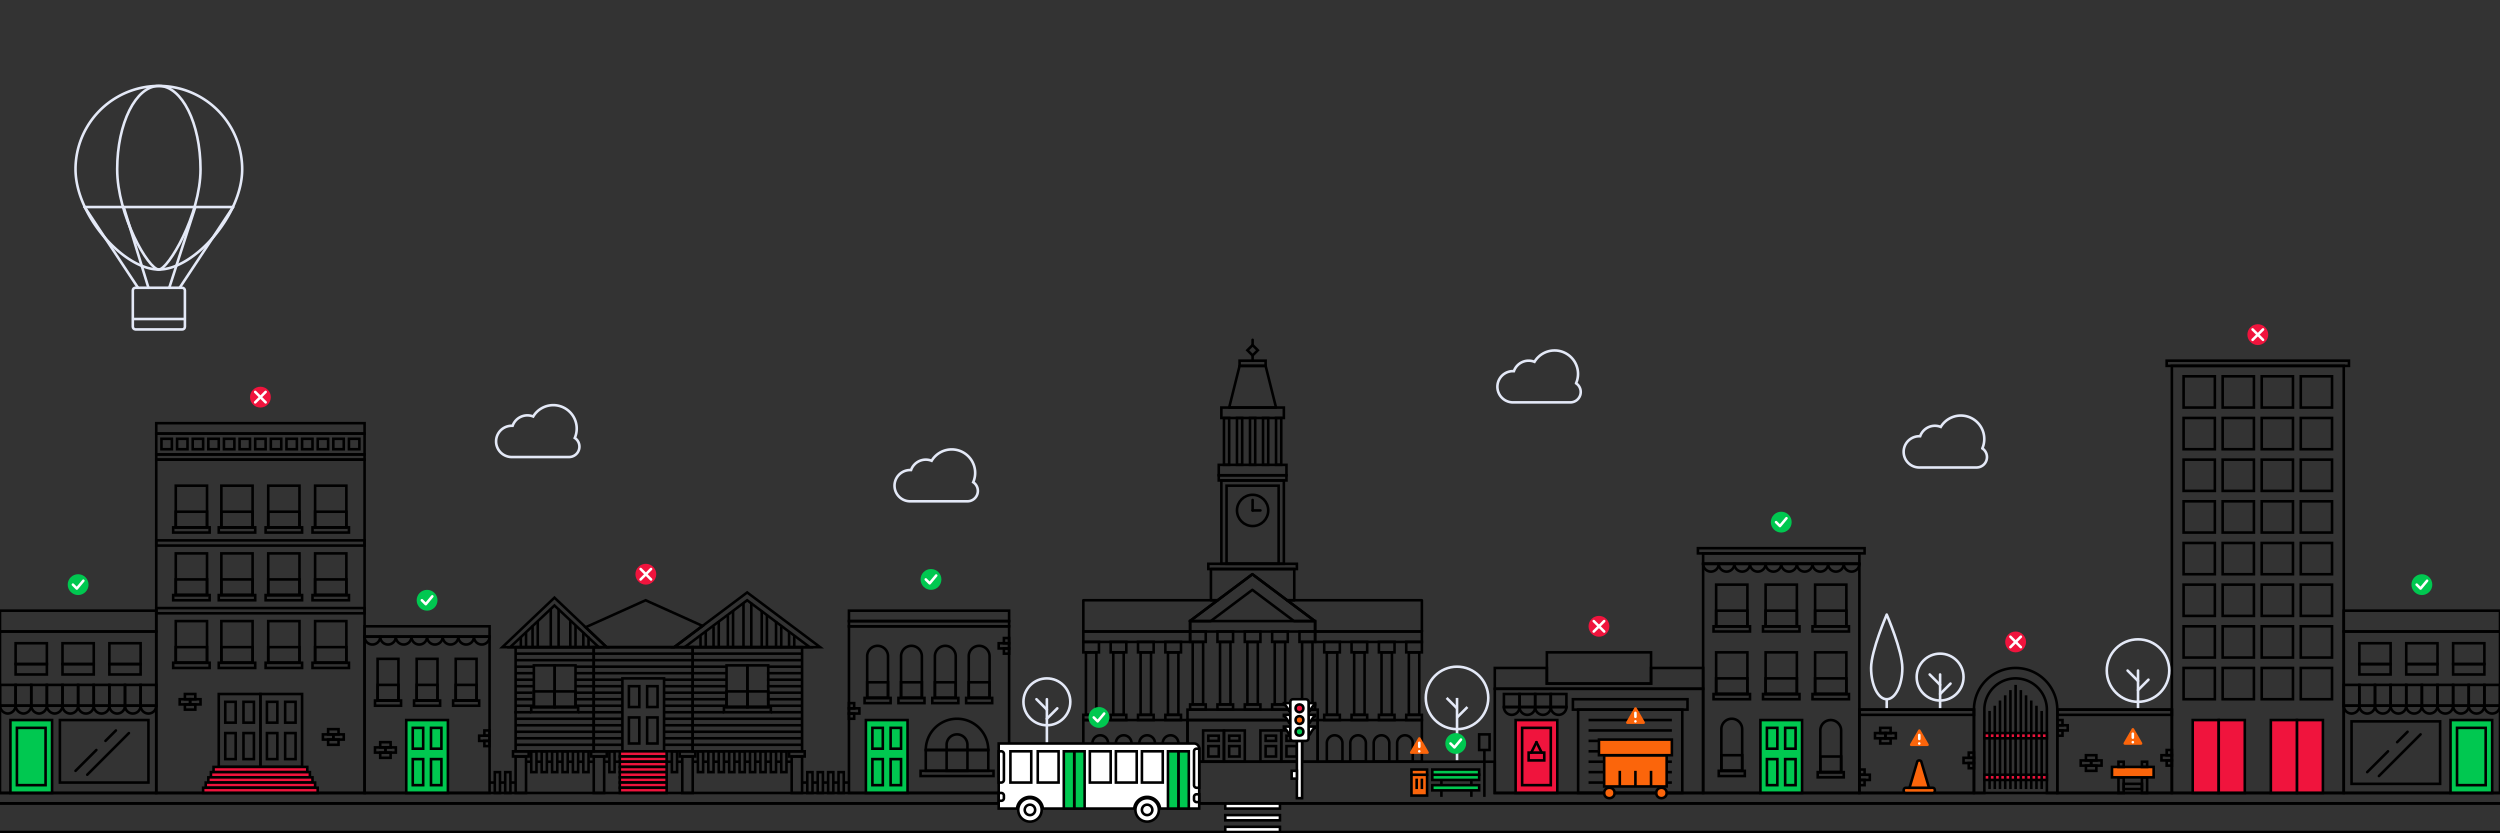 <svg id="Layer_1" data-name="Layer 1" xmlns="http://www.w3.org/2000/svg" width="1920" height="640" viewBox="0 0 1920 640">
  <rect x="0" y="0" width="1920" height="640" fill="#333333" stroke="none"/>
  <title>hero</title>
  <g>
    <circle cx="804" cy="539" r="18" fill="none" stroke="#e4e9f7" stroke-linecap="round" stroke-linejoin="round" stroke-width="2"/>
    <path d="M804,537v48" fill="none" stroke="#e4e9f7" stroke-linecap="round" stroke-linejoin="round" stroke-width="2"/>
    <line x1="804" y1="552" x2="812" y2="544" fill="none" stroke="#e4e9f7" stroke-linecap="round" stroke-linejoin="round" stroke-width="2"/>
    <line x1="796" y1="537" x2="804" y2="545" fill="none" stroke="#e4e9f7" stroke-linecap="round" stroke-linejoin="round" stroke-width="2"/>
  </g>
  <g>
    <path d="M186,130c0,35.35-37,77-64,77s-64-41.65-64-77a64,64,0,0,1,128,0Z" fill="none" stroke="#e4e9f7" stroke-width="2"/>
    <path d="M154,130c0,35.35-25,77-32,77-8,0-32-41.65-32-77s14.33-64,32-64S154,94.65,154,130Z" fill="none" stroke="#e4e9f7" stroke-width="2"/>
    <rect x="102" y="221" width="40" height="32" rx="2" ry="2" fill="none" stroke="#e4e9f7" stroke-linecap="round" stroke-linejoin="round" stroke-width="2"/>
    <line x1="65" y1="159" x2="179" y2="159" fill="none" stroke="#e4e9f7" stroke-linecap="round" stroke-linejoin="round" stroke-width="2"/>
    <line x1="130" y1="221" x2="150" y2="159" fill="none" stroke="#e4e9f7" stroke-linecap="round" stroke-linejoin="round" stroke-width="2"/>
    <line x1="138" y1="221" x2="179" y2="159" fill="none" stroke="#e4e9f7" stroke-linecap="round" stroke-linejoin="round" stroke-width="2"/>
    <line x1="106" y1="221" x2="65" y2="159" fill="none" stroke="#e4e9f7" stroke-linecap="round" stroke-linejoin="round" stroke-width="2"/>
    <line x1="114" y1="221" x2="95" y2="159" fill="none" stroke="#e4e9f7" stroke-linecap="round" stroke-linejoin="round" stroke-width="2"/>
    <line x1="102" y1="245" x2="142" y2="245" fill="none" stroke="#e4e9f7" stroke-width="2"/>
  </g>
  <g>
    <g>
      <rect x="1308" y="433" width="120" height="176" fill="none" stroke="#000" stroke-width="2"/>
      <g>
        <rect x="1352" y="553" width="32" height="56" fill="#00c850" stroke="#000" stroke-width="2"/>
        <rect x="1357" y="559" width="8" height="16" fill="none" stroke="#000" stroke-width="2"/>
        <rect x="1371" y="559" width="8" height="16" fill="none" stroke="#000" stroke-width="2"/>
        <rect x="1357" y="583" width="8" height="20" fill="none" stroke="#000" stroke-width="2"/>
        <rect x="1371" y="583" width="8" height="20" fill="none" stroke="#000" stroke-width="2"/>
      </g>
      <g>
        <path d="M1338,560v32h-16V560a8,8,0,0,1,16,0Z" fill="none" stroke="#000" stroke-width="2"/>
        <rect x="1322" y="580" width="16" height="12" fill="none" stroke="#000" stroke-width="2"/>
        <rect x="1320" y="592" width="20" height="4" fill="none" stroke="#000" stroke-width="2"/>
      </g>
      <g>
        <path d="M1414,561v32h-16V561a8,8,0,0,1,16,0Z" fill="none" stroke="#000" stroke-width="2"/>
        <rect x="1398" y="581" width="16" height="12" fill="none" stroke="#000" stroke-width="2"/>
        <rect x="1396" y="593" width="20" height="4" fill="none" stroke="#000" stroke-width="2"/>
      </g>
      <rect x="1308" y="425" width="120" height="8" fill="none" stroke="#000" stroke-width="2"/>
      <g>
        <rect x="1394" y="501" width="24" height="32" fill="none" stroke="#000" stroke-width="2"/>
        <rect x="1394" y="521" width="24" height="12" fill="none" stroke="#000" stroke-width="2"/>
        <rect x="1392" y="533" width="28" height="4" fill="none" stroke="#000" stroke-width="2"/>
      </g>
      <g>
        <rect x="1318" y="501" width="24" height="32" fill="none" stroke="#000" stroke-width="2"/>
        <rect x="1318" y="521" width="24" height="12" fill="none" stroke="#000" stroke-width="2"/>
        <rect x="1316" y="533" width="28" height="4" fill="none" stroke="#000" stroke-width="2"/>
      </g>
      <g>
        <rect x="1356" y="501" width="24" height="32" fill="none" stroke="#000" stroke-width="2"/>
        <rect x="1356" y="521" width="24" height="12" fill="none" stroke="#000" stroke-width="2"/>
        <rect x="1354" y="533" width="28" height="4" fill="none" stroke="#000" stroke-width="2"/>
      </g>
      <g>
        <rect x="1394" y="449" width="24" height="32" fill="none" stroke="#000" stroke-width="2"/>
        <rect x="1394" y="469" width="24" height="12" fill="none" stroke="#000" stroke-width="2"/>
        <rect x="1392" y="481" width="28" height="4" fill="none" stroke="#000" stroke-width="2"/>
      </g>
      <g>
        <rect x="1318" y="449" width="24" height="32" fill="none" stroke="#000" stroke-width="2"/>
        <rect x="1318" y="469" width="24" height="12" fill="none" stroke="#000" stroke-width="2"/>
        <rect x="1316" y="481" width="28" height="4" fill="none" stroke="#000" stroke-width="2"/>
      </g>
      <g>
        <rect x="1356" y="449" width="24" height="32" fill="none" stroke="#000" stroke-width="2"/>
        <rect x="1356" y="469" width="24" height="12" fill="none" stroke="#000" stroke-width="2"/>
        <rect x="1354" y="481" width="28" height="4" fill="none" stroke="#000" stroke-width="2"/>
      </g>
      <rect x="1304" y="421" width="128" height="4" fill="none" stroke="#000" stroke-width="2"/>
      <path d="M1308,433a6,6,0,0,0,12,0Z" fill="none" stroke="#000" stroke-width="2"/>
      <path d="M1320,433a6,6,0,0,0,12,0Z" fill="none" stroke="#000" stroke-width="2"/>
      <path d="M1332,433a6,6,0,0,0,12,0Z" fill="none" stroke="#000" stroke-width="2"/>
      <path d="M1344,433a6,6,0,0,0,12,0Z" fill="none" stroke="#000" stroke-width="2"/>
      <path d="M1356,433a6,6,0,0,0,12,0Z" fill="none" stroke="#000" stroke-width="2"/>
      <path d="M1368,433a6,6,0,0,0,12,0Z" fill="none" stroke="#000" stroke-width="2"/>
      <path d="M1380,433a6,6,0,0,0,12,0Z" fill="none" stroke="#000" stroke-width="2"/>
      <path d="M1392,433a6,6,0,0,0,12,0Z" fill="none" stroke="#000" stroke-width="2"/>
      <path d="M1404,433a6,6,0,0,0,12,0Z" fill="none" stroke="#000" stroke-width="2"/>
      <path d="M1416,433a6,6,0,0,0,12,0Z" fill="none" stroke="#000" stroke-width="2"/>
    </g>
    <g>
      <circle cx="1368" cy="401" r="8" fill="#00c850"/>
      <polyline points="1364 401 1367 404 1372 398" fill="none" stroke="#fff" stroke-linecap="round" stroke-linejoin="round" stroke-width="2"/>
    </g>
  </g>
  <g>
    <g>
      <rect x="120" y="353" width="160" height="256" fill="none" stroke="#000" stroke-width="2"/>
      <rect x="120" y="333" width="160" height="16" fill="none" stroke="#000" stroke-width="2"/>
      <rect x="120" y="325" width="160" height="8" fill="none" stroke="#000" stroke-width="2"/>
      <g>
        <rect x="200" y="533" width="32" height="56" fill="none" stroke="#000" stroke-width="2"/>
        <rect x="205" y="539" width="8" height="16" fill="none" stroke="#000" stroke-width="2"/>
        <rect x="219" y="539" width="8" height="16" fill="none" stroke="#000" stroke-width="2"/>
        <rect x="205" y="563" width="8" height="20" fill="none" stroke="#000" stroke-width="2"/>
        <rect x="219" y="563" width="8" height="20" fill="none" stroke="#000" stroke-width="2"/>
      </g>
      <g>
        <rect x="168" y="533" width="32" height="56" fill="none" stroke="#000" stroke-width="2"/>
        <rect x="173" y="539" width="8" height="16" fill="none" stroke="#000" stroke-width="2"/>
        <rect x="187" y="539" width="8" height="16" fill="none" stroke="#000" stroke-width="2"/>
        <rect x="173" y="563" width="8" height="20" fill="none" stroke="#000" stroke-width="2"/>
        <rect x="187" y="563" width="8" height="20" fill="none" stroke="#000" stroke-width="2"/>
      </g>
      <g>
        <g>
          <rect x="242" y="477" width="24" height="32" fill="none" stroke="#000" stroke-width="2"/>
          <rect x="242" y="497" width="24" height="12" fill="none" stroke="#000" stroke-width="2"/>
          <rect x="240" y="509" width="28" height="4" fill="none" stroke="#000" stroke-width="2"/>
        </g>
        <g>
          <rect x="206" y="477" width="24" height="32" fill="none" stroke="#000" stroke-width="2"/>
          <rect x="206" y="497" width="24" height="12" fill="none" stroke="#000" stroke-width="2"/>
          <rect x="204" y="509" width="28" height="4" fill="none" stroke="#000" stroke-width="2"/>
        </g>
        <g>
          <rect x="170" y="477" width="24" height="32" fill="none" stroke="#000" stroke-width="2"/>
          <rect x="170" y="497" width="24" height="12" fill="none" stroke="#000" stroke-width="2"/>
          <rect x="168" y="509" width="28" height="4" fill="none" stroke="#000" stroke-width="2"/>
        </g>
        <g>
          <rect x="135" y="477" width="24" height="32" fill="none" stroke="#000" stroke-width="2"/>
          <rect x="135" y="497" width="24" height="12" fill="none" stroke="#000" stroke-width="2"/>
          <rect x="133" y="509" width="28" height="4" fill="none" stroke="#000" stroke-width="2"/>
        </g>
      </g>
      <g>
        <g>
          <rect x="242" y="425" width="24" height="32" fill="none" stroke="#000" stroke-width="2"/>
          <rect x="242" y="445" width="24" height="12" fill="none" stroke="#000" stroke-width="2"/>
          <rect x="240" y="457" width="28" height="4" fill="none" stroke="#000" stroke-width="2"/>
        </g>
        <g>
          <rect x="206" y="425" width="24" height="32" fill="none" stroke="#000" stroke-width="2"/>
          <rect x="206" y="445" width="24" height="12" fill="none" stroke="#000" stroke-width="2"/>
          <rect x="204" y="457" width="28" height="4" fill="none" stroke="#000" stroke-width="2"/>
        </g>
        <g>
          <rect x="170" y="425" width="24" height="32" fill="none" stroke="#000" stroke-width="2"/>
          <rect x="170" y="445" width="24" height="12" fill="none" stroke="#000" stroke-width="2"/>
          <rect x="168" y="457" width="28" height="4" fill="none" stroke="#000" stroke-width="2"/>
        </g>
        <g>
          <rect x="135" y="425" width="24" height="32" fill="none" stroke="#000" stroke-width="2"/>
          <rect x="135" y="445" width="24" height="12" fill="none" stroke="#000" stroke-width="2"/>
          <rect x="133" y="457" width="28" height="4" fill="none" stroke="#000" stroke-width="2"/>
        </g>
      </g>
      <g>
        <g>
          <rect x="242" y="373" width="24" height="32" fill="none" stroke="#000" stroke-width="2"/>
          <rect x="242" y="393" width="24" height="12" fill="none" stroke="#000" stroke-width="2"/>
          <rect x="240" y="405" width="28" height="4" fill="none" stroke="#000" stroke-width="2"/>
        </g>
        <g>
          <rect x="206" y="373" width="24" height="32" fill="none" stroke="#000" stroke-width="2"/>
          <rect x="206" y="393" width="24" height="12" fill="none" stroke="#000" stroke-width="2"/>
          <rect x="204" y="405" width="28" height="4" fill="none" stroke="#000" stroke-width="2"/>
        </g>
        <g>
          <rect x="170" y="373" width="24" height="32" fill="none" stroke="#000" stroke-width="2"/>
          <rect x="170" y="393" width="24" height="12" fill="none" stroke="#000" stroke-width="2"/>
          <rect x="168" y="405" width="28" height="4" fill="none" stroke="#000" stroke-width="2"/>
        </g>
        <g>
          <rect x="135" y="373" width="24" height="32" fill="none" stroke="#000" stroke-width="2"/>
          <rect x="135" y="393" width="24" height="12" fill="none" stroke="#000" stroke-width="2"/>
          <rect x="133" y="405" width="28" height="4" fill="none" stroke="#000" stroke-width="2"/>
        </g>
      </g>
      <rect x="120" y="415" width="160" height="4" fill="none" stroke="#000" stroke-width="2"/>
      <rect x="120" y="467" width="160" height="4" fill="none" stroke="#000" stroke-width="2"/>
      <rect x="120" y="349" width="160" height="4" fill="none" stroke="#000" stroke-width="2"/>
      <rect x="124" y="337" width="8" height="8" fill="none" stroke="#000" stroke-width="2"/>
      <rect x="244" y="337" width="8" height="8" fill="none" stroke="#000" stroke-width="2"/>
      <rect x="268" y="337" width="8" height="8" fill="none" stroke="#000" stroke-width="2"/>
      <rect x="256" y="337" width="8" height="8" fill="none" stroke="#000" stroke-width="2"/>
      <rect x="208" y="337" width="8" height="8" fill="none" stroke="#000" stroke-width="2"/>
      <rect x="232" y="337" width="8" height="8" fill="none" stroke="#000" stroke-width="2"/>
      <rect x="220" y="337" width="8" height="8" fill="none" stroke="#000" stroke-width="2"/>
      <rect x="172" y="337" width="8" height="8" fill="none" stroke="#000" stroke-width="2"/>
      <rect x="196" y="337" width="8" height="8" fill="none" stroke="#000" stroke-width="2"/>
      <rect x="184" y="337" width="8" height="8" fill="none" stroke="#000" stroke-width="2"/>
      <rect x="136" y="337" width="8" height="8" fill="none" stroke="#000" stroke-width="2"/>
      <rect x="160" y="337" width="8" height="8" fill="none" stroke="#000" stroke-width="2"/>
      <rect x="148" y="337" width="8" height="8" fill="none" stroke="#000" stroke-width="2"/>
      <rect x="164" y="589" width="72" height="4" fill="#f0143d" stroke="#000" stroke-width="2"/>
      <rect x="162" y="593" width="76" height="4" fill="#f0143d" stroke="#000" stroke-width="2"/>
      <rect x="160" y="597" width="80" height="4" fill="#f0143d" stroke="#000" stroke-width="2"/>
      <rect x="158" y="601" width="84" height="4" fill="#f0143d" stroke="#000" stroke-width="2"/>
      <rect x="156" y="605" width="88" height="4" fill="#f0143d" stroke="#000" stroke-width="2"/>
    </g>
    <g>
      <rect x="248" y="564" width="8" height="4" fill="none" stroke="#000" stroke-width="2"/>
      <rect x="256" y="564" width="8" height="4" fill="none" stroke="#000" stroke-width="2"/>
      <rect x="252" y="560" width="8" height="4" fill="none" stroke="#000" stroke-width="2"/>
      <rect x="252" y="568" width="8" height="4" fill="none" stroke="#000" stroke-width="2"/>
    </g>
    <g>
      <rect x="138" y="537" width="8" height="4" fill="none" stroke="#000" stroke-width="2"/>
      <rect x="146" y="537" width="8" height="4" fill="none" stroke="#000" stroke-width="2"/>
      <rect x="142" y="533" width="8" height="4" fill="none" stroke="#000" stroke-width="2"/>
      <rect x="142" y="541" width="8" height="4" fill="none" stroke="#000" stroke-width="2"/>
    </g>
    <g>
      <circle cx="200" cy="305" r="8" fill="#f0143d"/>
      <line x1="196" y1="309" x2="204" y2="301" fill="none" stroke="#fff" stroke-linecap="round" stroke-linejoin="round" stroke-width="2"/>
      <line x1="196" y1="301" x2="204" y2="309" fill="none" stroke="#fff" stroke-linecap="round" stroke-linejoin="round" stroke-width="2"/>
    </g>
  </g>
  <g>
    <g>
      <g>
        <rect x="1148" y="529" width="160" height="80" fill="none" stroke="#000" stroke-width="2"/>
        <g>
          <rect x="1164" y="553" width="32" height="56" fill="#f0143d" stroke="#000" stroke-width="2"/>
          <rect x="1169" y="559" width="22" height="44" fill="#f0143d" stroke="#000" stroke-width="2"/>
        </g>
        <rect x="1212" y="545" width="80" height="64" fill="none" stroke="#000" stroke-width="2"/>
        <rect x="1208" y="537" width="88" height="8" fill="none" stroke="#000" stroke-width="2"/>
        <g>
          <polygon points="1268 513 1268 525 1188 525 1188 513 1148 513 1148 529 1308 529 1308 513 1268 513" fill="none" stroke="#000" stroke-width="2"/>
          <polygon points="1188 501 1188 513 1188 525 1268 525 1268 513 1268 501 1188 501" fill="none" stroke="#000" stroke-width="2"/>
        </g>
      </g>
      <g>
        <line x1="1220" y1="601" x2="1284" y2="601" fill="none" stroke="#000" stroke-width="2"/>
        <line x1="1220" y1="593" x2="1284" y2="593" fill="none" stroke="#000" stroke-width="2"/>
        <line x1="1220" y1="585" x2="1284" y2="585" fill="none" stroke="#000" stroke-width="2"/>
        <line x1="1220" y1="577" x2="1284" y2="577" fill="none" stroke="#000" stroke-width="2"/>
        <line x1="1220" y1="553" x2="1284" y2="553" fill="none" stroke="#000" stroke-width="2"/>
        <line x1="1220" y1="561" x2="1284" y2="561" fill="none" stroke="#000" stroke-width="2"/>
        <line x1="1220" y1="569" x2="1284" y2="569" fill="none" stroke="#000" stroke-width="2"/>
      </g>
      <g>
        <path d="M1191,543a6,6,0,0,0,12,0Z" fill="none" stroke="#000" stroke-width="2"/>
        <path d="M1179,543a6,6,0,0,0,12,0Z" fill="none" stroke="#000" stroke-width="2"/>
        <path d="M1167,543a6,6,0,0,0,12,0Z" fill="none" stroke="#000" stroke-width="2"/>
        <path d="M1155,543a6,6,0,0,0,12,0Z" fill="none" stroke="#000" stroke-width="2"/>
        <rect x="1155" y="533" width="12" height="10" fill="none" stroke="#000" stroke-width="2"/>
        <rect x="1167" y="533" width="12" height="10" fill="none" stroke="#000" stroke-width="2"/>
        <rect x="1179" y="533" width="12" height="10" fill="none" stroke="#000" stroke-width="2"/>
        <rect x="1191" y="533" width="12" height="10" fill="none" stroke="#000" stroke-width="2"/>
      </g>
      <rect x="1174" y="578" width="12" height="6" fill="#f0143d" stroke="#000" stroke-width="2"/>
      <line x1="1176" y1="578" x2="1180" y2="570" fill="none" stroke="#000" stroke-linecap="round" stroke-width="2"/>
      <line x1="1180" y1="570" x2="1184" y2="578" fill="none" stroke="#000" stroke-linecap="round" stroke-width="2"/>
    </g>
    <g>
      <circle cx="1228" cy="481" r="8" fill="#f0143d"/>
      <line x1="1224" y1="485" x2="1232" y2="477" fill="none" stroke="#fff" stroke-linecap="round" stroke-linejoin="round" stroke-width="2"/>
      <line x1="1224" y1="477" x2="1232" y2="485" fill="none" stroke="#fff" stroke-linecap="round" stroke-linejoin="round" stroke-width="2"/>
    </g>
  </g>
  <path d="M1210.43,294.34a18,18,0,0,0-31.93-16.46,12,12,0,0,0-15.82,7.15c-.23,0-.45,0-.68,0a12,12,0,0,0,0,24h44a8,8,0,0,0,4.43-14.66Z" fill="none" stroke="#e4e9f7" stroke-width="2"/>
  <path d="M441.43,336.34a18,18,0,0,0-31.93-16.46A12,12,0,0,0,393.69,327c-.23,0-.45,0-.69,0a12,12,0,0,0,0,24h44a8,8,0,0,0,4.43-14.66Z" fill="none" stroke="#e4e9f7" stroke-width="2"/>
  <g>
    <rect x="1800" y="469" width="120" height="16" fill="none" stroke="#000" stroke-width="2"/>
    <rect x="1800" y="485" width="120" height="124" fill="none" stroke="#000" stroke-width="2"/>
    <g>
      <path d="M1800,542a6,6,0,0,0,12,0Z" fill="none" stroke="#000" stroke-width="2"/>
      <path d="M1812,542a6,6,0,0,0,12,0Z" fill="none" stroke="#000" stroke-width="2"/>
      <path d="M1824,542a6,6,0,0,0,12,0Z" fill="none" stroke="#000" stroke-width="2"/>
      <path d="M1836,542a6,6,0,0,0,12,0Z" fill="none" stroke="#000" stroke-width="2"/>
      <path d="M1848,542a6,6,0,0,0,12,0Z" fill="none" stroke="#000" stroke-width="2"/>
      <path d="M1860,542a6,6,0,0,0,12,0Z" fill="none" stroke="#000" stroke-width="2"/>
      <path d="M1872,542a6,6,0,0,0,12,0Z" fill="none" stroke="#000" stroke-width="2"/>
      <path d="M1884,542a6,6,0,0,0,12,0Z" fill="none" stroke="#000" stroke-width="2"/>
      <path d="M1896,542a6,6,0,0,0,12,0Z" fill="none" stroke="#000" stroke-width="2"/>
      <path d="M1908,542a6,6,0,0,0,12,0Z" fill="none" stroke="#000" stroke-width="2"/>
      <rect x="1800" y="526" width="12" height="16" fill="none" stroke="#000" stroke-width="2"/>
      <rect x="1812" y="526" width="12" height="16" fill="none" stroke="#000" stroke-width="2"/>
      <rect x="1824" y="526" width="12" height="16" fill="none" stroke="#000" stroke-width="2"/>
      <rect x="1836" y="526" width="12" height="16" fill="none" stroke="#000" stroke-width="2"/>
      <rect x="1848" y="526" width="12" height="16" fill="none" stroke="#000" stroke-width="2"/>
      <rect x="1860" y="526" width="12" height="16" fill="none" stroke="#000" stroke-width="2"/>
      <rect x="1872" y="526" width="12" height="16" fill="none" stroke="#000" stroke-width="2"/>
      <rect x="1884" y="526" width="12" height="16" fill="none" stroke="#000" stroke-width="2"/>
      <rect x="1896" y="526" width="12" height="16" fill="none" stroke="#000" stroke-width="2"/>
      <rect x="1908" y="526" width="12" height="16" fill="none" stroke="#000" stroke-width="2"/>
    </g>
    <g>
      <line x1="1859" y1="564" x2="1827" y2="596" fill="none" stroke="#000" stroke-linecap="round" stroke-width="2"/>
      <line x1="1834" y1="577" x2="1818" y2="593" fill="none" stroke="#000" stroke-linecap="round" stroke-width="2"/>
      <line x1="1849" y1="562" x2="1841" y2="570" fill="none" stroke="#000" stroke-linecap="round" stroke-width="2"/>
      <polygon points="1806 554 1806 578 1806 602 1874 602 1874 578 1874 554 1806 554" fill="none" stroke="#000" stroke-width="2"/>
    </g>
    <g>
      <rect x="1882" y="553" width="32" height="56" fill="#00c850" stroke="#000" stroke-width="2"/>
      <rect x="1887" y="559" width="22" height="44" fill="none" stroke="#000" stroke-width="2"/>
    </g>
    <rect x="1812" y="494" width="24" height="16" fill="none" stroke="#000" stroke-width="2"/>
    <rect x="1848" y="494" width="24" height="16" fill="none" stroke="#000" stroke-width="2"/>
    <rect x="1884" y="494" width="24" height="16" fill="none" stroke="#000" stroke-width="2"/>
    <rect x="1812" y="510" width="24" height="8" fill="none" stroke="#000" stroke-width="2"/>
    <rect x="1848" y="510" width="24" height="8" fill="none" stroke="#000" stroke-width="2"/>
    <rect x="1884" y="510" width="24" height="8" fill="none" stroke="#000" stroke-width="2"/>
    <g>
      <circle cx="1860" cy="449" r="8" fill="#00c850"/>
      <polyline points="1856 449 1859 452 1864 446" fill="none" stroke="#fff" stroke-linecap="round" stroke-linejoin="round" stroke-width="2"/>
    </g>
  </g>
  <g>
    <rect y="485" width="120" height="124" fill="none" stroke="#000" stroke-width="2"/>
    <g>
      <path d="M0,542a6.25,6.25,0,0,0,6,6,6.25,6.25,0,0,0,6-6Z" fill="none" stroke="#000" stroke-width="2"/>
      <path d="M12,542a6.25,6.25,0,0,0,6,6,6.25,6.25,0,0,0,6-6Z" fill="none" stroke="#000" stroke-width="2"/>
      <path d="M24,542a6.25,6.25,0,0,0,6,6,6.25,6.25,0,0,0,6-6Z" fill="none" stroke="#000" stroke-width="2"/>
      <path d="M36,542a6.25,6.25,0,0,0,6,6,6.25,6.25,0,0,0,6-6Z" fill="none" stroke="#000" stroke-width="2"/>
      <path d="M48,542a6,6,0,0,0,12,0Z" fill="none" stroke="#000" stroke-width="2"/>
      <path d="M60,542a6,6,0,0,0,12,0Z" fill="none" stroke="#000" stroke-width="2"/>
      <path d="M72,542a6,6,0,0,0,12,0Z" fill="none" stroke="#000" stroke-width="2"/>
      <path d="M84,542a6,6,0,0,0,12,0Z" fill="none" stroke="#000" stroke-width="2"/>
      <path d="M96,542a6,6,0,0,0,12,0Z" fill="none" stroke="#000" stroke-width="2"/>
      <path d="M108,542a6,6,0,0,0,12,0Z" fill="none" stroke="#000" stroke-width="2"/>
      <rect y="526" width="12" height="16" fill="none" stroke="#000" stroke-width="2"/>
      <rect x="12" y="526" width="12" height="16" fill="none" stroke="#000" stroke-width="2"/>
      <rect x="24" y="526" width="12" height="16" fill="none" stroke="#000" stroke-width="2"/>
      <rect x="36" y="526" width="12" height="16" fill="none" stroke="#000" stroke-width="2"/>
      <rect x="48" y="526" width="12" height="16" fill="none" stroke="#000" stroke-width="2"/>
      <rect x="60" y="526" width="12" height="16" fill="none" stroke="#000" stroke-width="2"/>
      <rect x="72" y="526" width="12" height="16" fill="none" stroke="#000" stroke-width="2"/>
      <rect x="84" y="526" width="12" height="16" fill="none" stroke="#000" stroke-width="2"/>
      <rect x="96" y="526" width="12" height="16" fill="none" stroke="#000" stroke-width="2"/>
      <rect x="108" y="526" width="12" height="16" fill="none" stroke="#000" stroke-width="2"/>
    </g>
    <g>
      <rect x="8" y="553" width="32" height="56" fill="#00c850" stroke="#000" stroke-width="2"/>
      <rect x="13" y="559" width="22" height="44" fill="none" stroke="#000" stroke-width="2"/>
    </g>
    <g>
      <line x1="99" y1="563" x2="67" y2="595" fill="none" stroke="#000" stroke-linecap="round" stroke-width="2"/>
      <line x1="74" y1="576" x2="58" y2="592" fill="none" stroke="#000" stroke-linecap="round" stroke-width="2"/>
      <line x1="89" y1="561" x2="81" y2="569" fill="none" stroke="#000" stroke-linecap="round" stroke-width="2"/>
      <polygon points="46 553 46 577 46 601 114 601 114 577 114 553 46 553" fill="none" stroke="#000" stroke-width="2"/>
    </g>
    <rect x="12" y="494" width="24" height="16" fill="none" stroke="#000" stroke-width="2"/>
    <rect x="48" y="494" width="24" height="16" fill="none" stroke="#000" stroke-width="2"/>
    <rect x="84" y="494" width="24" height="16" fill="none" stroke="#000" stroke-width="2"/>
    <rect x="12" y="510" width="24" height="8" fill="none" stroke="#000" stroke-width="2"/>
    <rect x="48" y="510" width="24" height="8" fill="none" stroke="#000" stroke-width="2"/>
    <rect x="84" y="510" width="24" height="8" fill="none" stroke="#000" stroke-width="2"/>
    <rect y="469" width="120" height="16" fill="none" stroke="#000" stroke-width="2"/>
    <g>
      <circle cx="60" cy="449" r="8" fill="#00c850"/>
      <polyline points="56 449 59 452 64 446" fill="none" stroke="#fff" stroke-linecap="round" stroke-linejoin="round" stroke-width="2"/>
    </g>
  </g>
  <path d="M747.43,370.34a18,18,0,0,0-31.93-16.46A12,12,0,0,0,699.69,361c-.23,0-.45,0-.69,0a12,12,0,0,0,0,24h44a8,8,0,0,0,4.43-14.66Z" fill="none" stroke="#e4e9f7" stroke-width="2"/>
  <g>
    <g>
      <rect x="652" y="481" width="123" height="128" fill="none" stroke="#000" stroke-width="2"/>
      <g>
        <rect x="665" y="553" width="32" height="56" fill="#00c850" stroke="#000" stroke-width="2"/>
        <rect x="670" y="559" width="8" height="16" fill="none" stroke="#000" stroke-width="2"/>
        <rect x="684" y="559" width="8" height="16" fill="none" stroke="#000" stroke-width="2"/>
        <rect x="670" y="583" width="8" height="20" fill="none" stroke="#000" stroke-width="2"/>
        <rect x="684" y="583" width="8" height="20" fill="none" stroke="#000" stroke-width="2"/>
      </g>
      <g>
        <rect x="711" y="576" width="48" height="16" fill="none" stroke="#000" stroke-width="2"/>
        <path d="M711,576a24,24,0,0,1,48,0Z" fill="none" stroke="#000" stroke-width="2"/>
        <path d="M743,592V572a8,8,0,0,0-16,0v20Z" fill="none" stroke="#000" stroke-width="2"/>
        <rect x="707" y="592" width="56" height="4" fill="none" stroke="#000" stroke-width="2"/>
      </g>
      <g>
        <path d="M682,504v32H666V504a8,8,0,0,1,16,0Z" fill="none" stroke="#000" stroke-width="2"/>
        <rect x="666" y="524" width="16" height="12" fill="none" stroke="#000" stroke-width="2"/>
        <rect x="664" y="536" width="20" height="4" fill="none" stroke="#000" stroke-width="2"/>
      </g>
      <g>
        <path d="M708,504v32H692V504a8,8,0,0,1,16,0Z" fill="none" stroke="#000" stroke-width="2"/>
        <rect x="692" y="524" width="16" height="12" fill="none" stroke="#000" stroke-width="2"/>
        <rect x="690" y="536" width="20" height="4" fill="none" stroke="#000" stroke-width="2"/>
      </g>
      <g>
        <path d="M734,504v32H718V504a8,8,0,0,1,16,0Z" fill="none" stroke="#000" stroke-width="2"/>
        <rect x="718" y="524" width="16" height="12" fill="none" stroke="#000" stroke-width="2"/>
        <rect x="716" y="536" width="20" height="4" fill="none" stroke="#000" stroke-width="2"/>
      </g>
      <g>
        <path d="M760,504v32H744V504a8,8,0,0,1,16,0Z" fill="none" stroke="#000" stroke-width="2"/>
        <rect x="744" y="524" width="16" height="12" fill="none" stroke="#000" stroke-width="2"/>
        <rect x="742" y="536" width="20" height="4" fill="none" stroke="#000" stroke-width="2"/>
      </g>
      <rect x="652" y="469" width="123" height="8" fill="none" stroke="#000" stroke-width="2"/>
      <rect x="652" y="477" width="123" height="4" fill="none" stroke="#000" stroke-width="2"/>
    </g>
    <g>
      <circle cx="715" cy="445" r="8" fill="#00c850"/>
      <polyline points="711 445 714 448 719 442" fill="none" stroke="#fff" stroke-linecap="round" stroke-linejoin="round" stroke-width="2"/>
    </g>
    <g>
      <polygon points="775 494 771 494 767 494 767 498 771 498 775 498 775 494" fill="none" stroke="#000" stroke-width="2"/>
      <rect x="771" y="490" width="4" height="4" fill="none" stroke="#000" stroke-width="2"/>
      <rect x="771" y="498" width="4" height="4" fill="none" stroke="#000" stroke-width="2"/>
    </g>
    <g>
      <polygon points="652 548 656 548 660 548 660 544 656 544 652 544 652 548" fill="none" stroke="#000" stroke-width="2"/>
      <rect x="652" y="540" width="4" height="4" fill="none" stroke="#000" stroke-width="2"/>
      <rect x="652" y="548" width="4" height="4" fill="none" stroke="#000" stroke-width="2"/>
    </g>
  </g>
  <g>
    <g>
      <rect x="916" y="493" width="8" height="48" fill="none" stroke="#000" stroke-width="2"/>
      <rect x="916" y="483" width="8" height="12" transform="translate(1409 -431) rotate(90)" fill="none" stroke="#000" stroke-width="2"/>
      <rect x="918" y="537" width="4" height="12" transform="translate(1463 -377) rotate(90)" fill="none" stroke="#000" stroke-width="2"/>
    </g>
    <g>
      <rect x="937" y="493" width="8" height="48" fill="none" stroke="#000" stroke-width="2"/>
      <rect x="937" y="483" width="8" height="12" transform="translate(1430 -452) rotate(90)" fill="none" stroke="#000" stroke-width="2"/>
      <rect x="939" y="537" width="4" height="12" transform="translate(1484 -398) rotate(90)" fill="none" stroke="#000" stroke-width="2"/>
    </g>
    <g>
      <rect x="958" y="493" width="8" height="48" fill="none" stroke="#000" stroke-width="2"/>
      <rect x="958" y="483" width="8" height="12" transform="translate(1451 -473) rotate(90)" fill="none" stroke="#000" stroke-width="2"/>
      <rect x="960" y="537" width="4" height="12" transform="translate(1505 -419) rotate(90)" fill="none" stroke="#000" stroke-width="2"/>
    </g>
    <g>
      <rect x="979" y="493" width="8" height="48" fill="none" stroke="#000" stroke-width="2"/>
      <rect x="979" y="483" width="8" height="12" transform="translate(1472 -494) rotate(90)" fill="none" stroke="#000" stroke-width="2"/>
      <rect x="981" y="537" width="4" height="12" transform="translate(1526 -440) rotate(90)" fill="none" stroke="#000" stroke-width="2"/>
    </g>
    <g>
      <rect x="1000" y="493" width="8" height="48" fill="none" stroke="#000" stroke-width="2"/>
      <rect x="1000" y="483" width="8" height="12" transform="translate(1493 -515) rotate(90)" fill="none" stroke="#000" stroke-width="2"/>
      <rect x="1002" y="537" width="4" height="12" transform="translate(1547 -461) rotate(90)" fill="none" stroke="#000" stroke-width="2"/>
    </g>
    <rect x="912" y="545" width="100" height="8" fill="none" stroke="#000" stroke-width="2"/>
    <rect x="912" y="553" width="100" height="32" fill="none" stroke="#000" stroke-width="2"/>
    <rect x="1012" y="553" width="80" height="32" fill="none" stroke="#000" stroke-width="2"/>
    <rect x="832" y="553" width="80" height="32" fill="none" stroke="#000" stroke-width="2"/>
    <g>
      <rect x="1019" y="501" width="8" height="48" fill="none" stroke="#000" stroke-width="2"/>
      <rect x="1019" y="491" width="8" height="12" transform="translate(1520 -526) rotate(90)" fill="none" stroke="#000" stroke-width="2"/>
      <rect x="1021" y="545" width="4" height="12" transform="translate(1574 -472) rotate(90)" fill="none" stroke="#000" stroke-width="2"/>
    </g>
    <g>
      <rect x="1040" y="501" width="8" height="48" fill="none" stroke="#000" stroke-width="2"/>
      <rect x="1040" y="491" width="8" height="12" transform="translate(1541 -547) rotate(90)" fill="none" stroke="#000" stroke-width="2"/>
      <rect x="1042" y="545" width="4" height="12" transform="translate(1595 -493) rotate(90)" fill="none" stroke="#000" stroke-width="2"/>
    </g>
    <g>
      <rect x="1061" y="501" width="8" height="48" fill="none" stroke="#000" stroke-width="2"/>
      <rect x="1061" y="491" width="8" height="12" transform="translate(1562 -568) rotate(90)" fill="none" stroke="#000" stroke-width="2"/>
      <rect x="1063" y="545" width="4" height="12" transform="translate(1616 -514) rotate(90)" fill="none" stroke="#000" stroke-width="2"/>
    </g>
    <g>
      <rect x="1082" y="501" width="8" height="48" fill="none" stroke="#000" stroke-width="2"/>
      <rect x="1082" y="491" width="8" height="12" transform="translate(1583 -589) rotate(90)" fill="none" stroke="#000" stroke-width="2"/>
      <rect x="1084" y="545" width="4" height="12" transform="translate(1637 -535) rotate(90)" fill="none" stroke="#000" stroke-width="2"/>
    </g>
    <g>
      <rect x="834" y="501" width="8" height="48" fill="none" stroke="#000" stroke-width="2"/>
      <rect x="834" y="491" width="8" height="12" transform="translate(1335 -341) rotate(90)" fill="none" stroke="#000" stroke-width="2"/>
      <rect x="836" y="545" width="4" height="12" transform="translate(1389 -287) rotate(90)" fill="none" stroke="#000" stroke-width="2"/>
    </g>
    <g>
      <rect x="855" y="501" width="8" height="48" fill="none" stroke="#000" stroke-width="2"/>
      <rect x="855" y="491" width="8" height="12" transform="translate(1356 -362) rotate(90)" fill="none" stroke="#000" stroke-width="2"/>
      <rect x="857" y="545" width="4" height="12" transform="translate(1410 -308) rotate(90)" fill="none" stroke="#000" stroke-width="2"/>
    </g>
    <g>
      <rect x="876" y="501" width="8" height="48" fill="none" stroke="#000" stroke-width="2"/>
      <rect x="876" y="491" width="8" height="12" transform="translate(1377 -383) rotate(90)" fill="none" stroke="#000" stroke-width="2"/>
      <rect x="878" y="545" width="4" height="12" transform="translate(1431 -329) rotate(90)" fill="none" stroke="#000" stroke-width="2"/>
    </g>
    <g>
      <rect x="897" y="501" width="8" height="48" fill="none" stroke="#000" stroke-width="2"/>
      <rect x="897" y="491" width="8" height="12" transform="translate(1398 -404) rotate(90)" fill="none" stroke="#000" stroke-width="2"/>
      <rect x="899" y="545" width="4" height="12" transform="translate(1452 -350) rotate(90)" fill="none" stroke="#000" stroke-width="2"/>
    </g>
    <rect x="1010" y="485" width="82" height="8" fill="none" stroke="#000" stroke-width="2"/>
    <rect x="832" y="485" width="82" height="8" fill="none" stroke="#000" stroke-width="2"/>
    <polygon points="988.49 461 1009.82 477 1010 477 1010 485 1092 485 1092 461 988.49 461" fill="none" stroke="#000" stroke-linejoin="round" stroke-width="2"/>
    <polygon points="913.82 477 932.57 462.94 935.16 461 832 461 832 485 914 485 914 477 913.82 477" fill="none" stroke="#000" stroke-linejoin="round" stroke-width="2"/>
    <polygon points="1009.82 477 993.82 477 963.82 477 963.16 477 961.82 477 929.82 477 914 477 914 485 1010 485 1010 477 1009.82 477" fill="none" stroke="#000" stroke-width="2"/>
    <g>
      <rect x="924" y="561" width="16" height="24" fill="none" stroke="#000" stroke-width="2"/>
      <rect x="928" y="573" width="8" height="8" fill="none" stroke="#000" stroke-width="2"/>
      <rect x="928" y="565" width="8" height="4" fill="none" stroke="#000" stroke-width="2"/>
    </g>
    <g>
      <rect x="940" y="561" width="16" height="24" fill="none" stroke="#000" stroke-width="2"/>
      <rect x="944" y="573" width="8" height="8" fill="none" stroke="#000" stroke-width="2"/>
      <rect x="944" y="565" width="8" height="4" fill="none" stroke="#000" stroke-width="2"/>
    </g>
    <path d="M1031,570.71a6,6,0,0,0-12,0V585h12Z" fill="none" stroke="#000" stroke-width="2"/>
    <path d="M1067,570.71a6,6,0,0,0-12,0V585h12Z" fill="none" stroke="#000" stroke-width="2"/>
    <path d="M1085,570.71a6,6,0,0,0-12,0V585h12Z" fill="none" stroke="#000" stroke-width="2"/>
    <path d="M1049,570.71a6,6,0,0,0-12,0V585h12Z" fill="none" stroke="#000" stroke-width="2"/>
    <path d="M851,570.71a6,6,0,0,0-12,0V585h12Z" fill="none" stroke="#000" stroke-width="2"/>
    <path d="M887,570.71a6,6,0,0,0-12,0V585h12Z" fill="none" stroke="#000" stroke-width="2"/>
    <path d="M905,570.71a6,6,0,0,0-12,0V585h12Z" fill="none" stroke="#000" stroke-width="2"/>
    <path d="M869,570.71a6,6,0,0,0-12,0V585h12Z" fill="none" stroke="#000" stroke-width="2"/>
    <g>
      <rect x="968" y="561" width="16" height="24" fill="none" stroke="#000" stroke-width="2"/>
      <rect x="972" y="573" width="8" height="8" fill="none" stroke="#000" stroke-width="2"/>
      <rect x="972" y="565" width="8" height="4" fill="none" stroke="#000" stroke-width="2"/>
    </g>
    <g>
      <rect x="984" y="561" width="16" height="24" fill="none" stroke="#000" stroke-width="2"/>
      <rect x="988" y="573" width="8" height="8" fill="none" stroke="#000" stroke-width="2"/>
      <rect x="988" y="565" width="8" height="4" fill="none" stroke="#000" stroke-width="2"/>
    </g>
    <polygon points="961.82 441 985.82 459 988.49 461 994 461 994 437 930 437 930 461 935.16 461 937.82 459 961.82 441" fill="none" stroke="#000" stroke-linejoin="round" stroke-width="2"/>
    <polygon points="988.49 461 985.82 459 961.82 441 937.82 459 935.16 461 932.57 462.94 913.82 477 914 477 929.82 477 942.32 467.63 945.82 465 951.16 461 961.82 453 972.49 461 977.82 465 993.82 477 1009.82 477 988.49 461" fill="none" stroke="#000" stroke-linejoin="round" stroke-width="2"/>
    <rect x="928" y="433" width="68" height="4" fill="none" stroke="#000" stroke-width="2"/>
    <rect x="938" y="369" width="48" height="64" fill="none" stroke="#000" stroke-width="2"/>
    <rect x="936" y="365" width="52" height="4" fill="none" stroke="#000" stroke-width="2"/>
    <rect x="942" y="373" width="40" height="60" fill="none" stroke="#000" stroke-width="2"/>
    <rect x="936" y="357" width="52" height="8" fill="none" stroke="#000" stroke-width="2"/>
    <rect x="924" y="337" width="36" height="4" transform="translate(1281 -603) rotate(90)" fill="none" stroke="#000" stroke-width="2"/>
    <rect x="964" y="337" width="36" height="4" transform="translate(1321 -643) rotate(90)" fill="none" stroke="#000" stroke-width="2"/>
    <rect x="954" y="337" width="36" height="4" transform="translate(1311 -633) rotate(90)" fill="none" stroke="#000" stroke-width="2"/>
    <rect x="934" y="337" width="36" height="4" transform="translate(1291 -613) rotate(90)" fill="none" stroke="#000" stroke-width="2"/>
    <rect x="938" y="313" width="48" height="8" fill="none" stroke="#000" stroke-width="2"/>
    <rect x="944" y="337" width="36" height="4" transform="translate(1301 -623) rotate(90)" fill="none" stroke="#000" stroke-width="2"/>
    <polygon points="972 281 952 281 944 313 980 313 972 281" fill="none" stroke="#000" stroke-linejoin="round" stroke-width="2"/>
    <rect x="952" y="277" width="20" height="4" fill="none" stroke="#000" stroke-width="2"/>
    <g>
      <g>
        <circle cx="962" cy="392" r="12" fill="none" stroke="#000" stroke-linejoin="round" stroke-width="2"/>
        <line x1="962" y1="392" x2="962" y2="384" fill="none" stroke="#000" stroke-linecap="round" stroke-linejoin="round" stroke-width="2"/>
      </g>
      <line x1="962" y1="392" x2="968" y2="392" fill="none" stroke="#000" stroke-linecap="round" stroke-linejoin="round" stroke-width="2"/>
    </g>
    <line x1="962" y1="277" x2="962" y2="273" fill="none" stroke="#000" stroke-linecap="round" stroke-width="2"/>
    <line x1="962" y1="265" x2="962" y2="261" fill="none" stroke="#000" stroke-linecap="round" stroke-width="2"/>
    <rect x="959.17" y="266.17" width="5.66" height="5.66" transform="translate(91.55 759.02) rotate(-45)" fill="none" stroke="#000" stroke-width="2"/>
  </g>
  <g>
    <circle cx="1119" cy="536" r="24" fill="none" stroke="#e4e9f7" stroke-width="2"/>
    <path d="M1119,536v48" fill="none" stroke="#e4e9f7" stroke-width="2"/>
    <line x1="1119" y1="551" x2="1127" y2="543" fill="none" stroke="#e4e9f7" stroke-width="2"/>
    <line x1="1111" y1="536" x2="1119" y2="544" fill="none" stroke="#e4e9f7" stroke-width="2"/>
  </g>
  <g>
    <line x1="396" y1="507" x2="456" y2="507" fill="none" stroke="#000" stroke-width="2"/>
    <line x1="396" y1="502" x2="456" y2="502" fill="none" stroke="#000" stroke-width="2"/>
    <line x1="396" y1="512" x2="410" y2="512" fill="none" stroke="#000" stroke-width="2"/>
    <line x1="442" y1="512" x2="456" y2="512" fill="none" stroke="#000" stroke-width="2"/>
    <line x1="396" y1="517" x2="410" y2="517" fill="none" stroke="#000" stroke-width="2"/>
    <line x1="442" y1="517" x2="456" y2="517" fill="none" stroke="#000" stroke-width="2"/>
    <line x1="396" y1="522" x2="410" y2="522" fill="none" stroke="#000" stroke-width="2"/>
    <line x1="442" y1="522" x2="456" y2="522" fill="none" stroke="#000" stroke-width="2"/>
    <line x1="396" y1="527" x2="410" y2="527" fill="none" stroke="#000" stroke-width="2"/>
    <line x1="442" y1="527" x2="456" y2="527" fill="none" stroke="#000" stroke-width="2"/>
    <line x1="396" y1="532" x2="409" y2="532" fill="none" stroke="#000" stroke-width="2"/>
    <line x1="442" y1="532" x2="456" y2="532" fill="none" stroke="#000" stroke-width="2"/>
    <line x1="396" y1="537" x2="410" y2="537" fill="none" stroke="#000" stroke-width="2"/>
    <line x1="443" y1="537" x2="457" y2="537" fill="none" stroke="#000" stroke-width="2"/>
    <line x1="396" y1="542" x2="410" y2="542" fill="none" stroke="#000" stroke-width="2"/>
    <line x1="442" y1="542" x2="456" y2="542" fill="none" stroke="#000" stroke-width="2"/>
    <line x1="395" y1="547" x2="408" y2="547" fill="none" stroke="#000" stroke-width="2"/>
    <line x1="444" y1="547" x2="456" y2="547" fill="none" stroke="#000" stroke-width="2"/>
    <line x1="396" y1="552" x2="456" y2="552" fill="none" stroke="#000" stroke-width="2"/>
    <line x1="396" y1="557" x2="456" y2="557" fill="none" stroke="#000" stroke-width="2"/>
    <line x1="396" y1="562" x2="456" y2="562" fill="none" stroke="#000" stroke-width="2"/>
    <line x1="396" y1="567" x2="456" y2="567" fill="none" stroke="#000" stroke-width="2"/>
    <line x1="396" y1="572" x2="456" y2="572" fill="none" stroke="#000" stroke-width="2"/>
    <line x1="589" y1="512" x2="616" y2="512" fill="none" stroke="#000" stroke-width="2"/>
    <line x1="589" y1="517" x2="616" y2="517" fill="none" stroke="#000" stroke-width="2"/>
    <line x1="589" y1="522" x2="616" y2="522" fill="none" stroke="#000" stroke-width="2"/>
    <line x1="589" y1="527" x2="616" y2="527" fill="none" stroke="#000" stroke-width="2"/>
    <line x1="589" y1="532" x2="616" y2="532" fill="none" stroke="#000" stroke-width="2"/>
    <line x1="589" y1="537" x2="616" y2="537" fill="none" stroke="#000" stroke-width="2"/>
    <line x1="590" y1="542" x2="616" y2="542" fill="none" stroke="#000" stroke-width="2"/>
    <line x1="592" y1="547" x2="616" y2="547" fill="none" stroke="#000" stroke-width="2"/>
    <line x1="456" y1="522" x2="478" y2="522" fill="none" stroke="#000" stroke-width="2"/>
    <line x1="456" y1="527" x2="478" y2="527" fill="none" stroke="#000" stroke-width="2"/>
    <line x1="456" y1="532" x2="478" y2="532" fill="none" stroke="#000" stroke-width="2"/>
    <line x1="456" y1="537" x2="478" y2="537" fill="none" stroke="#000" stroke-width="2"/>
    <line x1="456" y1="542" x2="478" y2="542" fill="none" stroke="#000" stroke-width="2"/>
    <line x1="456" y1="547" x2="478" y2="547" fill="none" stroke="#000" stroke-width="2"/>
    <line x1="456" y1="552" x2="478" y2="552" fill="none" stroke="#000" stroke-width="2"/>
    <line x1="456" y1="557" x2="478" y2="557" fill="none" stroke="#000" stroke-width="2"/>
    <line x1="456" y1="562" x2="478" y2="562" fill="none" stroke="#000" stroke-width="2"/>
    <line x1="456" y1="567" x2="478" y2="567" fill="none" stroke="#000" stroke-width="2"/>
    <line x1="456" y1="572" x2="478" y2="572" fill="none" stroke="#000" stroke-width="2"/>
    <g>
      <rect x="388" y="593" width="4" height="16" fill="none" stroke="#000" stroke-width="2"/>
      <rect x="380" y="593" width="4" height="16" fill="none" stroke="#000" stroke-width="2"/>
      <line x1="376" y1="601" x2="380" y2="601" fill="none" stroke="#000" stroke-width="2"/>
      <line x1="384" y1="601" x2="388" y2="601" fill="none" stroke="#000" stroke-width="2"/>
      <line x1="392" y1="601" x2="396" y2="601" fill="none" stroke="#000" stroke-width="2"/>
    </g>
    <g>
      <g>
        <rect x="396" y="497" width="60" height="80" fill="none" stroke="#000" stroke-width="2"/>
        <g>
          <rect x="478" y="521" width="32" height="56" fill="none" stroke="#000" stroke-width="2"/>
          <rect x="483" y="527" width="8" height="16" fill="none" stroke="#000" stroke-width="2"/>
          <rect x="497" y="527" width="8" height="16" fill="none" stroke="#000" stroke-width="2"/>
          <rect x="483" y="551" width="8" height="20" fill="none" stroke="#000" stroke-width="2"/>
          <rect x="497" y="551" width="8" height="20" fill="none" stroke="#000" stroke-width="2"/>
        </g>
        <rect x="456" y="497" width="76" height="80" fill="none" stroke="#000" stroke-width="2"/>
        <rect x="396" y="581" width="8" height="28" fill="none" stroke="#000" stroke-width="2"/>
        <rect x="456" y="581" width="8" height="28" fill="none" stroke="#000" stroke-width="2"/>
        <rect x="608" y="581" width="8" height="28" fill="none" stroke="#000" stroke-width="2"/>
        <g>
          <rect x="476" y="577" width="36" height="4" fill="#f0143d" stroke="#000" stroke-width="2"/>
          <rect x="476" y="581" width="36" height="4" fill="#f0143d" stroke="#000" stroke-width="2"/>
          <rect x="476" y="585" width="36" height="4" fill="#f0143d" stroke="#000" stroke-width="2"/>
          <rect x="476" y="589" width="36" height="4" fill="#f0143d" stroke="#000" stroke-width="2"/>
          <rect x="476" y="593" width="36" height="4" fill="#f0143d" stroke="#000" stroke-width="2"/>
          <rect x="476" y="597" width="36" height="4" fill="#f0143d" stroke="#000" stroke-width="2"/>
          <rect x="476" y="601" width="36" height="4" fill="#f0143d" stroke="#000" stroke-width="2"/>
          <rect x="476" y="605" width="36" height="4" fill="#f0143d" stroke="#000" stroke-width="2"/>
        </g>
        <g>
          <rect x="410" y="511" width="16" height="32" fill="none" stroke="#000" stroke-width="2"/>
          <rect x="410" y="531" width="16" height="12" fill="none" stroke="#000" stroke-width="2"/>
        </g>
        <g>
          <rect x="426" y="511" width="16" height="32" fill="none" stroke="#000" stroke-width="2"/>
          <rect x="426" y="531" width="16" height="12" fill="none" stroke="#000" stroke-width="2"/>
        </g>
        <rect x="408" y="543" width="36" height="4" fill="none" stroke="#000" stroke-width="2"/>
        <rect x="532" y="497" width="84" height="80" fill="none" stroke="#000" stroke-width="2"/>
        <rect x="524" y="581" width="8" height="28" fill="none" stroke="#000" stroke-width="2"/>
        <g>
          <g>
            <rect x="558" y="511" width="16" height="32" fill="none" stroke="#000" stroke-width="2"/>
            <rect x="558" y="531" width="16" height="12" fill="none" stroke="#000" stroke-width="2"/>
          </g>
          <g>
            <rect x="574" y="511" width="16" height="32" fill="none" stroke="#000" stroke-width="2"/>
            <rect x="574" y="531" width="16" height="12" fill="none" stroke="#000" stroke-width="2"/>
          </g>
          <rect x="556" y="543" width="36" height="4" fill="none" stroke="#000" stroke-width="2"/>
        </g>
        <polygon points="445.59 483.61 442.82 481 425.82 465 408.82 481 391.82 497 415.82 497 425.82 497 459.82 497 445.59 483.61" fill="none" stroke="#000" stroke-width="2"/>
        <g>
          <rect x="408" y="577" width="4" height="16" fill="none" stroke="#000" stroke-width="2"/>
          <rect x="448" y="577" width="4" height="16" fill="none" stroke="#000" stroke-width="2"/>
          <rect x="440" y="577" width="4" height="16" fill="none" stroke="#000" stroke-width="2"/>
          <rect x="432" y="577" width="4" height="16" fill="none" stroke="#000" stroke-width="2"/>
          <rect x="424" y="577" width="4" height="16" fill="none" stroke="#000" stroke-width="2"/>
          <rect x="416" y="577" width="4" height="16" fill="none" stroke="#000" stroke-width="2"/>
          <line x1="404" y1="585" x2="408" y2="585" fill="none" stroke="#000" stroke-width="2"/>
          <line x1="412" y1="585" x2="416" y2="585" fill="none" stroke="#000" stroke-width="2"/>
          <line x1="420" y1="585" x2="424" y2="585" fill="none" stroke="#000" stroke-width="2"/>
          <line x1="428" y1="585" x2="432" y2="585" fill="none" stroke="#000" stroke-width="2"/>
          <line x1="436" y1="585" x2="440" y2="585" fill="none" stroke="#000" stroke-width="2"/>
          <line x1="444" y1="585" x2="448" y2="585" fill="none" stroke="#000" stroke-width="2"/>
          <line x1="452" y1="585" x2="456" y2="585" fill="none" stroke="#000" stroke-width="2"/>
        </g>
        <g>
          <rect x="536" y="577" width="4" height="16" fill="none" stroke="#000" stroke-width="2"/>
          <rect x="576" y="577" width="4" height="16" fill="none" stroke="#000" stroke-width="2"/>
          <rect x="568" y="577" width="4" height="16" fill="none" stroke="#000" stroke-width="2"/>
          <rect x="560" y="577" width="4" height="16" fill="none" stroke="#000" stroke-width="2"/>
          <rect x="552" y="577" width="4" height="16" fill="none" stroke="#000" stroke-width="2"/>
          <rect x="544" y="577" width="4" height="16" fill="none" stroke="#000" stroke-width="2"/>
          <line x1="532" y1="585" x2="536" y2="585" fill="none" stroke="#000" stroke-width="2"/>
          <line x1="540" y1="585" x2="544" y2="585" fill="none" stroke="#000" stroke-width="2"/>
          <line x1="548" y1="585" x2="552" y2="585" fill="none" stroke="#000" stroke-width="2"/>
          <line x1="556" y1="585" x2="560" y2="585" fill="none" stroke="#000" stroke-width="2"/>
          <line x1="564" y1="585" x2="568" y2="585" fill="none" stroke="#000" stroke-width="2"/>
          <line x1="572" y1="585" x2="576" y2="585" fill="none" stroke="#000" stroke-width="2"/>
          <line x1="580" y1="585" x2="584" y2="585" fill="none" stroke="#000" stroke-width="2"/>
          <rect x="600" y="577" width="4" height="16" fill="none" stroke="#000" stroke-width="2"/>
          <rect x="592" y="577" width="4" height="16" fill="none" stroke="#000" stroke-width="2"/>
          <rect x="584" y="577" width="4" height="16" fill="none" stroke="#000" stroke-width="2"/>
          <line x1="588" y1="585" x2="592" y2="585" fill="none" stroke="#000" stroke-width="2"/>
          <line x1="596" y1="585" x2="600" y2="585" fill="none" stroke="#000" stroke-width="2"/>
          <line x1="604" y1="585" x2="608" y2="585" fill="none" stroke="#000" stroke-width="2"/>
        </g>
        <g>
          <rect x="468" y="577" width="4" height="16" fill="none" stroke="#000" stroke-width="2"/>
          <line x1="464" y1="585" x2="468" y2="585" fill="none" stroke="#000" stroke-width="2"/>
          <line x1="472" y1="585" x2="476" y2="585" fill="none" stroke="#000" stroke-width="2"/>
        </g>
        <g>
          <rect x="516" y="577" width="4" height="16" fill="none" stroke="#000" stroke-width="2"/>
          <line x1="512" y1="585" x2="516" y2="585" fill="none" stroke="#000" stroke-width="2"/>
          <line x1="520" y1="585" x2="524" y2="585" fill="none" stroke="#000" stroke-width="2"/>
        </g>
        <polygon points="597.82 479 573.82 461 549.82 479 544.57 482.94 525.82 497 573.82 497 575.82 497 621.82 497 597.82 479" fill="none" stroke="#000" stroke-width="2"/>
        <line x1="538" y1="488.5" x2="538" y2="496.5" fill="none" stroke="#000" stroke-width="2"/>
        <line x1="571" y1="463" x2="571" y2="497" fill="none" stroke="#000" stroke-width="2"/>
        <line x1="610" y1="488.5" x2="610" y2="496.5" fill="none" stroke="#000" stroke-width="2"/>
        <line x1="589" y1="472.5" x2="589" y2="496.5" fill="none" stroke="#000" stroke-width="2"/>
        <line x1="559" y1="472.5" x2="559" y2="496.5" fill="none" stroke="#000" stroke-width="2"/>
        <line x1="548" y1="481" x2="548" y2="497" fill="none" stroke="#000" stroke-width="2"/>
        <line x1="600" y1="481" x2="600" y2="497" fill="none" stroke="#000" stroke-width="2"/>
        <line x1="577" y1="463" x2="577" y2="497" fill="none" stroke="#000" stroke-width="2"/>
        <line x1="585" y1="469" x2="585" y2="497" fill="none" stroke="#000" stroke-width="2"/>
        <line x1="563" y1="469" x2="563" y2="497" fill="none" stroke="#000" stroke-width="2"/>
        <line x1="606" y1="485" x2="606" y2="497" fill="none" stroke="#000" stroke-width="2"/>
        <line x1="542" y1="485" x2="542" y2="497" fill="none" stroke="#000" stroke-width="2"/>
        <line x1="552" y1="477" x2="552" y2="497" fill="none" stroke="#000" stroke-width="2"/>
        <line x1="596" y1="477" x2="596" y2="497" fill="none" stroke="#000" stroke-width="2"/>
        <line x1="423" y1="467.5" x2="423" y2="496.5" fill="none" stroke="#000" stroke-width="2"/>
        <line x1="429" y1="467.5" x2="429" y2="496.5" fill="none" stroke="#000" stroke-width="2"/>
        <line x1="442" y1="480.5" x2="442" y2="496.5" fill="none" stroke="#000" stroke-width="2"/>
        <line x1="409" y1="480.5" x2="409" y2="496.5" fill="none" stroke="#000" stroke-width="2"/>
        <line x1="400" y1="489" x2="400" y2="497" fill="none" stroke="#000" stroke-width="2"/>
        <line x1="452" y1="489" x2="452" y2="497" fill="none" stroke="#000" stroke-width="2"/>
        <rect x="398" y="573" width="4" height="12" transform="translate(979 179) rotate(90)" fill="none" stroke="#000" stroke-width="2"/>
        <rect x="458" y="573" width="4" height="12" transform="translate(1039 119) rotate(90)" fill="none" stroke="#000" stroke-width="2"/>
        <rect x="526" y="573" width="4" height="12" transform="translate(1107 51) rotate(90)" fill="none" stroke="#000" stroke-width="2"/>
        <rect x="610" y="573" width="4" height="12" transform="translate(1191 -33) rotate(90)" fill="none" stroke="#000" stroke-width="2"/>
        <g>
          <polygon points="535.82 479 495.82 461 455.82 479 449.75 481.73 465.82 497 495.82 497 517.82 497 539.57 480.69 535.82 479" fill="none" stroke="#000" stroke-width="2"/>
          <polygon points="601.82 476 573.82 455 545.82 476 539.7 480.59 539.57 480.69 517.82 497 525.82 497 573.82 497 576.16 497 629.82 497 601.82 476" fill="none" stroke="#000" stroke-width="2"/>
          <polygon points="449.75 481.73 449.08 481.09 445.82 478 425.82 459 405.82 478 385.82 497 414.06 497 425.82 497 459.82 497 465.82 497 449.75 481.73" fill="none" stroke="#000" stroke-width="2"/>
        </g>
        <line x1="438" y1="477" x2="438" y2="497" fill="none" stroke="#000" stroke-width="2"/>
        <line x1="413" y1="477" x2="413" y2="497" fill="none" stroke="#000" stroke-width="2"/>
        <line x1="448" y1="485.5" x2="448" y2="496.5" fill="none" stroke="#000" stroke-width="2"/>
        <line x1="404" y1="486" x2="404" y2="497" fill="none" stroke="#000" stroke-width="2"/>
      </g>
      <line x1="532" y1="507" x2="616" y2="507" fill="none" stroke="#000" stroke-width="2"/>
      <line x1="532" y1="502" x2="616" y2="502" fill="none" stroke="#000" stroke-width="2"/>
      <line x1="532" y1="512" x2="558" y2="512" fill="none" stroke="#000" stroke-width="2"/>
      <line x1="532" y1="517" x2="558" y2="517" fill="none" stroke="#000" stroke-width="2"/>
      <line x1="532" y1="522" x2="558" y2="522" fill="none" stroke="#000" stroke-width="2"/>
      <line x1="532" y1="527" x2="558" y2="527" fill="none" stroke="#000" stroke-width="2"/>
      <line x1="532" y1="532" x2="558" y2="532" fill="none" stroke="#000" stroke-width="2"/>
      <line x1="532" y1="537" x2="558" y2="537" fill="none" stroke="#000" stroke-width="2"/>
      <line x1="532" y1="542" x2="558" y2="542" fill="none" stroke="#000" stroke-width="2"/>
      <line x1="532" y1="547" x2="556.14" y2="547" fill="none" stroke="#000" stroke-width="2"/>
      <line x1="532" y1="552" x2="616" y2="552" fill="none" stroke="#000" stroke-width="2"/>
      <line x1="532" y1="557" x2="616" y2="557" fill="none" stroke="#000" stroke-width="2"/>
      <line x1="532" y1="562" x2="616" y2="562" fill="none" stroke="#000" stroke-width="2"/>
      <line x1="532" y1="567" x2="616" y2="567" fill="none" stroke="#000" stroke-width="2"/>
      <line x1="532" y1="572" x2="616" y2="572" fill="none" stroke="#000" stroke-width="2"/>
      <line x1="456" y1="512" x2="532" y2="512" fill="none" stroke="#000" stroke-width="2"/>
      <line x1="456" y1="507" x2="532" y2="507" fill="none" stroke="#000" stroke-width="2"/>
      <line x1="456" y1="517" x2="532" y2="517" fill="none" stroke="#000" stroke-width="2"/>
      <line x1="510" y1="522" x2="532" y2="522" fill="none" stroke="#000" stroke-width="2"/>
      <line x1="510" y1="527" x2="532" y2="527" fill="none" stroke="#000" stroke-width="2"/>
      <line x1="510" y1="532" x2="532" y2="532" fill="none" stroke="#000" stroke-width="2"/>
      <line x1="510" y1="537" x2="532" y2="537" fill="none" stroke="#000" stroke-width="2"/>
      <line x1="510" y1="542" x2="532" y2="542" fill="none" stroke="#000" stroke-width="2"/>
      <line x1="510" y1="547" x2="532" y2="547" fill="none" stroke="#000" stroke-width="2"/>
      <line x1="510" y1="552" x2="532" y2="552" fill="none" stroke="#000" stroke-width="2"/>
      <line x1="510" y1="557" x2="532" y2="557" fill="none" stroke="#000" stroke-width="2"/>
      <line x1="510" y1="562" x2="532" y2="562" fill="none" stroke="#000" stroke-width="2"/>
      <line x1="510" y1="567" x2="532" y2="567" fill="none" stroke="#000" stroke-width="2"/>
      <line x1="510" y1="572" x2="532" y2="572" fill="none" stroke="#000" stroke-width="2"/>
      <line x1="456" y1="502" x2="532" y2="502" fill="none" stroke="#000" stroke-width="2"/>
      <g>
        <circle cx="496" cy="441" r="8" fill="#f0143d"/>
        <line x1="492" y1="445" x2="500" y2="437" fill="none" stroke="#fff" stroke-linecap="round" stroke-linejoin="round" stroke-width="2"/>
        <line x1="492" y1="437" x2="500" y2="445" fill="none" stroke="#fff" stroke-linecap="round" stroke-linejoin="round" stroke-width="2"/>
      </g>
    </g>
    <rect x="628" y="593" width="4" height="16" fill="none" stroke="#000" stroke-width="2"/>
    <rect x="620" y="593" width="4" height="16" fill="none" stroke="#000" stroke-width="2"/>
    <line x1="616" y1="601" x2="620" y2="601" fill="none" stroke="#000" stroke-width="2"/>
    <line x1="624" y1="601" x2="628" y2="601" fill="none" stroke="#000" stroke-width="2"/>
    <line x1="632" y1="601" x2="636" y2="601" fill="none" stroke="#000" stroke-width="2"/>
    <rect x="644" y="593" width="4" height="16" fill="none" stroke="#000" stroke-width="2"/>
    <rect x="636" y="593" width="4" height="16" fill="none" stroke="#000" stroke-width="2"/>
    <line x1="640" y1="601" x2="644" y2="601" fill="none" stroke="#000" stroke-width="2"/>
    <line x1="648" y1="601" x2="652" y2="601" fill="none" stroke="#000" stroke-width="2"/>
  </g>
  <g>
    <rect x="280" y="489" width="96" height="120" fill="none" stroke="#000" stroke-width="2"/>
    <g>
      <rect x="312" y="553" width="32" height="56" fill="#00c850" stroke="#000" stroke-width="2"/>
      <rect x="317" y="559" width="8" height="16" fill="none" stroke="#000" stroke-width="2"/>
      <rect x="331" y="559" width="8" height="16" fill="none" stroke="#000" stroke-width="2"/>
      <rect x="317" y="583" width="8" height="20" fill="none" stroke="#000" stroke-width="2"/>
      <rect x="331" y="583" width="8" height="20" fill="none" stroke="#000" stroke-width="2"/>
    </g>
    <g>
      <rect x="290" y="506" width="16" height="32" fill="none" stroke="#000" stroke-width="2"/>
      <rect x="290" y="526" width="16" height="12" fill="none" stroke="#000" stroke-width="2"/>
      <rect x="288" y="538" width="20" height="4" fill="none" stroke="#000" stroke-width="2"/>
    </g>
    <g>
      <rect x="320" y="506" width="16" height="32" fill="none" stroke="#000" stroke-width="2"/>
      <rect x="320" y="526" width="16" height="12" fill="none" stroke="#000" stroke-width="2"/>
      <rect x="318" y="538" width="20" height="4" fill="none" stroke="#000" stroke-width="2"/>
    </g>
    <g>
      <rect x="350" y="506" width="16" height="32" fill="none" stroke="#000" stroke-width="2"/>
      <rect x="350" y="526" width="16" height="12" fill="none" stroke="#000" stroke-width="2"/>
      <rect x="348" y="538" width="20" height="4" fill="none" stroke="#000" stroke-width="2"/>
    </g>
    <rect x="280" y="481" width="96" height="8" fill="none" stroke="#000" stroke-width="2"/>
    <path d="M280,489a6,6,0,0,0,12,0Z" fill="none" stroke="#000" stroke-width="2"/>
    <path d="M292,489a6,6,0,0,0,12,0Z" fill="none" stroke="#000" stroke-width="2"/>
    <path d="M304,489a6,6,0,0,0,12,0Z" fill="none" stroke="#000" stroke-width="2"/>
    <path d="M316,489a6,6,0,0,0,12,0Z" fill="none" stroke="#000" stroke-width="2"/>
    <path d="M328,489a6,6,0,0,0,12,0Z" fill="none" stroke="#000" stroke-width="2"/>
    <path d="M340,489a6,6,0,0,0,12,0Z" fill="none" stroke="#000" stroke-width="2"/>
    <path d="M352,489a6,6,0,0,0,12,0Z" fill="none" stroke="#000" stroke-width="2"/>
    <path d="M364,489a6,6,0,0,0,12,0Z" fill="none" stroke="#000" stroke-width="2"/>
    <g>
      <polygon points="376 565 372 565 368 565 368 569 372 569 376 569 376 565" fill="none" stroke="#000" stroke-width="2"/>
      <rect x="372" y="561" width="4" height="4" fill="none" stroke="#000" stroke-width="2"/>
      <rect x="372" y="569" width="4" height="4" fill="none" stroke="#000" stroke-width="2"/>
    </g>
    <g>
      <rect x="288" y="574" width="8" height="4" fill="none" stroke="#000" stroke-width="2"/>
      <rect x="296" y="574" width="8" height="4" fill="none" stroke="#000" stroke-width="2"/>
      <rect x="292" y="570" width="8" height="4" fill="none" stroke="#000" stroke-width="2"/>
      <rect x="292" y="578" width="8" height="4" fill="none" stroke="#000" stroke-width="2"/>
    </g>
    <g>
      <circle cx="328" cy="461" r="8" fill="#00c850"/>
      <polyline points="324 461 327 464 332 458" fill="none" stroke="#fff" stroke-linecap="round" stroke-linejoin="round" stroke-width="2"/>
    </g>
  </g>
  <g>
    <rect x="1668" y="281" width="132" height="328" fill="none" stroke="#000" stroke-width="2"/>
    <rect x="1767" y="289" width="24" height="24" fill="none" stroke="#000" stroke-width="2"/>
    <rect x="1767" y="321" width="24" height="24" fill="none" stroke="#000" stroke-width="2"/>
    <rect x="1767" y="353" width="24" height="24" fill="none" stroke="#000" stroke-width="2"/>
    <rect x="1767" y="385" width="24" height="24" fill="none" stroke="#000" stroke-width="2"/>
    <rect x="1767" y="417" width="24" height="24" fill="none" stroke="#000" stroke-width="2"/>
    <rect x="1767" y="449" width="24" height="24" fill="none" stroke="#000" stroke-width="2"/>
    <rect x="1767" y="481" width="24" height="24" fill="none" stroke="#000" stroke-width="2"/>
    <rect x="1767" y="513" width="24" height="24" fill="none" stroke="#000" stroke-width="2"/>
    <rect x="1737" y="289" width="24" height="24" fill="none" stroke="#000" stroke-width="2"/>
    <rect x="1737" y="321" width="24" height="24" fill="none" stroke="#000" stroke-width="2"/>
    <rect x="1737" y="353" width="24" height="24" fill="none" stroke="#000" stroke-width="2"/>
    <rect x="1737" y="385" width="24" height="24" fill="none" stroke="#000" stroke-width="2"/>
    <rect x="1737" y="417" width="24" height="24" fill="none" stroke="#000" stroke-width="2"/>
    <rect x="1737" y="449" width="24" height="24" fill="none" stroke="#000" stroke-width="2"/>
    <rect x="1737" y="481" width="24" height="24" fill="none" stroke="#000" stroke-width="2"/>
    <rect x="1737" y="513" width="24" height="24" fill="none" stroke="#000" stroke-width="2"/>
    <rect x="1707" y="289" width="24" height="24" fill="none" stroke="#000" stroke-width="2"/>
    <rect x="1707" y="321" width="24" height="24" fill="none" stroke="#000" stroke-width="2"/>
    <rect x="1707" y="353" width="24" height="24" fill="none" stroke="#000" stroke-width="2"/>
    <rect x="1707" y="385" width="24" height="24" fill="none" stroke="#000" stroke-width="2"/>
    <rect x="1707" y="417" width="24" height="24" fill="none" stroke="#000" stroke-width="2"/>
    <rect x="1707" y="449" width="24" height="24" fill="none" stroke="#000" stroke-width="2"/>
    <rect x="1707" y="481" width="24" height="24" fill="none" stroke="#000" stroke-width="2"/>
    <rect x="1707" y="513" width="24" height="24" fill="none" stroke="#000" stroke-width="2"/>
    <rect x="1677" y="289" width="24" height="24" fill="none" stroke="#000" stroke-width="2"/>
    <rect x="1677" y="321" width="24" height="24" fill="none" stroke="#000" stroke-width="2"/>
    <rect x="1677" y="353" width="24" height="24" fill="none" stroke="#000" stroke-width="2"/>
    <rect x="1677" y="385" width="24" height="24" fill="none" stroke="#000" stroke-width="2"/>
    <rect x="1677" y="417" width="24" height="24" fill="none" stroke="#000" stroke-width="2"/>
    <rect x="1677" y="449" width="24" height="24" fill="none" stroke="#000" stroke-width="2"/>
    <rect x="1677" y="481" width="24" height="24" fill="none" stroke="#000" stroke-width="2"/>
    <rect x="1677" y="513" width="24" height="24" fill="none" stroke="#000" stroke-width="2"/>
    <rect x="1664" y="277" width="140" height="4" fill="none" stroke="#000" stroke-width="2"/>
    <g>
      <rect x="1764" y="553" width="20" height="56" fill="#f0143d" stroke="#000" stroke-width="2"/>
      <rect x="1684" y="553" width="20" height="56" fill="#f0143d" stroke="#000" stroke-width="2"/>
      <rect x="1744" y="553" width="20" height="56" fill="#f0143d" stroke="#000" stroke-width="2"/>
      <rect x="1704" y="553" width="20" height="56" fill="#f0143d" stroke="#000" stroke-width="2"/>
    </g>
    <g>
      <circle cx="1734" cy="257" r="8" fill="#f0143d"/>
      <line x1="1730" y1="261" x2="1738" y2="253" fill="none" stroke="#fff" stroke-linecap="round" stroke-linejoin="round" stroke-width="2"/>
      <line x1="1730" y1="253" x2="1738" y2="261" fill="none" stroke="#fff" stroke-linecap="round" stroke-linejoin="round" stroke-width="2"/>
    </g>
  </g>
  <g>
    <g>
      <circle cx="1490" cy="520" r="18" fill="none" stroke="#e4e9f7" stroke-linecap="round" stroke-linejoin="round" stroke-width="2"/>
      <path d="M1490,518v27" fill="none" stroke="#e4e9f7" stroke-linecap="round" stroke-linejoin="round" stroke-width="2"/>
      <line x1="1490" y1="533" x2="1498" y2="525" fill="none" stroke="#e4e9f7" stroke-linecap="round" stroke-linejoin="round" stroke-width="2"/>
      <line x1="1482" y1="518" x2="1490" y2="526" fill="none" stroke="#e4e9f7" stroke-linecap="round" stroke-linejoin="round" stroke-width="2"/>
    </g>
    <g>
      <circle cx="1642" cy="515" r="24" fill="none" stroke="#e4e9f7" stroke-linecap="round" stroke-linejoin="round" stroke-width="2"/>
      <path d="M1642,515v29" fill="none" stroke="#e4e9f7" stroke-linecap="round" stroke-linejoin="round" stroke-width="2"/>
      <line x1="1642" y1="530" x2="1650" y2="522" fill="none" stroke="#e4e9f7" stroke-linecap="round" stroke-linejoin="round" stroke-width="2"/>
      <line x1="1634" y1="515" x2="1642" y2="523" fill="none" stroke="#e4e9f7" stroke-linecap="round" stroke-linejoin="round" stroke-width="2"/>
    </g>
    <g>
      <path d="M1449,472s12,27.75,12,41-5.37,24-12,24-12-10.75-12-24S1449,472,1449,472Z" fill="none" stroke="#e4e9f7" stroke-linecap="round" stroke-linejoin="round" stroke-width="2"/>
      <path d="M1449,537v8" fill="none" stroke="#e4e9f7" stroke-linecap="round" stroke-linejoin="round" stroke-width="2"/>
    </g>
    <rect x="1580" y="545" width="88" height="4" fill="none" stroke="#000" stroke-width="2"/>
    <g>
      <rect x="1440" y="563" width="8" height="4" fill="none" stroke="#000" stroke-width="2"/>
      <rect x="1448" y="563" width="8" height="4" fill="none" stroke="#000" stroke-width="2"/>
      <rect x="1444" y="559" width="8" height="4" fill="none" stroke="#000" stroke-width="2"/>
      <rect x="1444" y="567" width="8" height="4" fill="none" stroke="#000" stroke-width="2"/>
    </g>
    <g>
      <rect x="1598" y="584" width="8" height="4" fill="none" stroke="#000" stroke-width="2"/>
      <rect x="1606" y="584" width="8" height="4" fill="none" stroke="#000" stroke-width="2"/>
      <rect x="1602" y="580" width="8" height="4" fill="none" stroke="#000" stroke-width="2"/>
      <rect x="1602" y="588" width="8" height="4" fill="none" stroke="#000" stroke-width="2"/>
    </g>
    <g>
      <polygon points="1516 582 1512 582 1508 582 1508 586 1512 586 1516 586 1516 582" fill="none" stroke="#000" stroke-width="2"/>
      <rect x="1512" y="578" width="4" height="4" fill="none" stroke="#000" stroke-width="2"/>
      <rect x="1512" y="586" width="4" height="4" fill="none" stroke="#000" stroke-width="2"/>
    </g>
    <g>
      <polygon points="1580 561 1584 561 1588 561 1588 557 1584 557 1580 557 1580 561" fill="none" stroke="#000" stroke-width="2"/>
      <rect x="1580" y="553" width="4" height="4" fill="none" stroke="#000" stroke-width="2"/>
      <rect x="1580" y="561" width="4" height="4" fill="none" stroke="#000" stroke-width="2"/>
    </g>
    <rect x="1428" y="545" width="88" height="64" fill="none" stroke="#000" stroke-width="2"/>
    <rect x="1580" y="545" width="88" height="64" fill="none" stroke="#000" stroke-width="2"/>
    <rect x="1428" y="545" width="88" height="4" fill="none" stroke="#000" stroke-width="2"/>
    <path d="M1548,513a32,32,0,0,0-32,32v64h8V545a24,24,0,0,1,48,0v64h8V545A32,32,0,0,0,1548,513Z" fill="none" stroke="#000" stroke-width="2"/>
    <rect x="1524" y="563" width="24" height="4" fill="#f0143d" stroke="#000" stroke-width="2"/>
    <rect x="1524" y="595" width="24" height="4" fill="#f0143d" stroke="#000" stroke-width="2"/>
    <rect x="1548" y="563" width="24" height="4" fill="#f0143d" stroke="#000" stroke-width="2"/>
    <rect x="1548" y="595" width="24" height="4" fill="#f0143d" stroke="#000" stroke-width="2"/>
    <line x1="1556" y1="534" x2="1556" y2="606" fill="#f0143d" stroke="#000" stroke-width="2"/>
    <line x1="1552" y1="530" x2="1552" y2="606" fill="#f0143d" stroke="#000" stroke-width="2"/>
    <line x1="1564" y1="542" x2="1564" y2="606" fill="#f0143d" stroke="#000" stroke-width="2"/>
    <line x1="1560" y1="538" x2="1560" y2="606" fill="#f0143d" stroke="#000" stroke-width="2"/>
    <line x1="1568" y1="546" x2="1568" y2="606" fill="#f0143d" stroke="#000" stroke-width="2"/>
    <line x1="1532" y1="542" x2="1532" y2="606" fill="#f0143d" stroke="#000" stroke-width="2"/>
    <line x1="1528" y1="546" x2="1528" y2="606" fill="none" stroke="#000" stroke-width="2"/>
    <line x1="1540" y1="534" x2="1540" y2="606" fill="#f0143d" stroke="#000" stroke-width="2"/>
    <line x1="1536" y1="538" x2="1536" y2="606" fill="#f0143d" stroke="#000" stroke-width="2"/>
    <line x1="1544" y1="530" x2="1544" y2="606" fill="#f0143d" stroke="#000" stroke-width="2"/>
    <line x1="1548" y1="526" x2="1548" y2="606" fill="#f0143d" stroke="#000" stroke-width="2"/>
    <g>
      <polygon points="1668 580 1664 580 1660 580 1660 584 1664 584 1668 584 1668 580" fill="none" stroke="#000" stroke-width="2"/>
      <rect x="1664" y="576" width="4" height="4" fill="none" stroke="#000" stroke-width="2"/>
      <rect x="1664" y="584" width="4" height="4" fill="none" stroke="#000" stroke-width="2"/>
    </g>
    <g>
      <polygon points="1428 599 1432 599 1436 599 1436 595 1432 595 1428 595 1428 599" fill="none" stroke="#000" stroke-width="2"/>
      <rect x="1428" y="591" width="4" height="4" fill="none" stroke="#000" stroke-width="2"/>
      <rect x="1428" y="599" width="4" height="4" fill="none" stroke="#000" stroke-width="2"/>
    </g>
    <g>
      <circle cx="1548" cy="493" r="8" fill="#f0143d"/>
      <line x1="1544" y1="497" x2="1552" y2="489" fill="none" stroke="#fff" stroke-linecap="round" stroke-linejoin="round" stroke-width="2"/>
      <line x1="1544" y1="489" x2="1552" y2="497" fill="none" stroke="#fff" stroke-linecap="round" stroke-linejoin="round" stroke-width="2"/>
    </g>
  </g>
  <g>
    <rect x="-1" y="617" width="1922" height="22" fill="none" stroke="#000" stroke-width="2"/>
    <g>
      <rect x="941" y="617" width="42" height="4" fill="#fff" stroke="#000" stroke-width="2"/>
      <rect x="941" y="626" width="42" height="4" fill="#fff" stroke="#000" stroke-width="2"/>
      <rect x="941" y="635" width="42" height="4" fill="#fff" stroke="#000" stroke-width="2"/>
    </g>
    <polygon points="1148 609 1148 585 775 585 775 609 -1 609 -1 617 1921 617 1921 609 1148 609" fill="none" stroke="#000" stroke-width="2"/>
  </g>
  <g>
    <path d="M917,571H767v50h14.05a10,10,0,0,1,19.9,0h70.1a10,10,0,0,1,19.9,0H921V575A4,4,0,0,0,917,571Z" fill="#fff" stroke="#000" stroke-width="2"/>
    <path d="M769,609h-2v6h2a2,2,0,0,0,2-2v-2A2,2,0,0,0,769,609Z" fill="#fff" stroke="#000" stroke-width="2"/>
    <path d="M919,616h2v-6h-2a2,2,0,0,0-2,2v2A2,2,0,0,0,919,616Z" fill="#fff" stroke="#000" stroke-width="2"/>
    <g>
      <path d="M881,613a9,9,0,1,0,9,9A9,9,0,0,0,881,613Z" fill="#fff" stroke="#000" stroke-width="2"/>
      <path d="M881,618a4,4,0,1,0,4,4A4,4,0,0,0,881,618Z" fill="#fff" stroke="#000" stroke-width="2"/>
    </g>
    <g>
      <path d="M791,613a9,9,0,1,0,9,9A9,9,0,0,0,791,613Z" fill="#fff" stroke="#000" stroke-width="2"/>
      <path d="M791,618a4,4,0,1,0,4,4A4,4,0,0,0,791,618Z" fill="#fff" stroke="#000" stroke-width="2"/>
    </g>
    <path d="M919,575h2a0,0,0,0,1,0,0v30a0,0,0,0,1,0,0h-2a2,2,0,0,1-2-2V577A2,2,0,0,1,919,575Z" fill="#fff" stroke="#000" stroke-width="2"/>
    <rect x="797" y="577" width="16" height="24" fill="#fff" stroke="#000" stroke-width="2"/>
    <rect x="776" y="577" width="16" height="24" fill="#fff" stroke="#000" stroke-width="2"/>
    <rect x="857" y="577" width="16" height="24" fill="#fff" stroke="#000" stroke-width="2"/>
    <rect x="837" y="577" width="16" height="24" fill="#fff" stroke="#000" stroke-width="2"/>
    <rect x="877" y="577" width="16" height="24" fill="#fff" stroke="#000" stroke-width="2"/>
    <path d="M769,577h2a0,0,0,0,1,0,0v24a0,0,0,0,1,0,0h-2a2,2,0,0,1-2-2V579A2,2,0,0,1,769,577Z" transform="translate(1538 1178) rotate(180)" fill="#fff" stroke="#000" stroke-width="2"/>
    <g>
      <rect x="825" y="577" width="8" height="44" fill="#00c850" stroke="#000" stroke-width="2"/>
      <rect x="817" y="577" width="8" height="44" fill="#00c850" stroke="#000" stroke-width="2"/>
    </g>
    <g>
      <rect x="905" y="577" width="8" height="44" fill="#00c850" stroke="#000" stroke-width="2"/>
      <rect x="897" y="577" width="8" height="44" fill="#00c850" stroke="#000" stroke-width="2"/>
    </g>
    <g>
      <circle cx="844" cy="551" r="8" fill="#00c850"/>
      <polyline points="840 551 843 554 848 548" fill="none" stroke="#fff" stroke-linecap="round" stroke-linejoin="round" stroke-width="2"/>
    </g>
  </g>
  <g>
    <g>
      <path d="M1484.5,605h-21c-.83,0-1.5.9-1.5,2s.67,2,1.5,2h21c.83,0,1.5-.9,1.5-2S1485.33,605,1484.5,605Z" fill="#fb650b" stroke="#000" stroke-width="2"/>
      <path d="M1475.5,584.75a1.88,1.88,0,0,0-3,0l-6,20.25h15Z" fill="#fb650b" stroke="#000" stroke-width="2"/>
    </g>
    <g>
      <path d="M1473.06,560.88a1.06,1.06,0,0,1,2,0l2,3.46,2,3.46,2,3.46c.55,1,.1,1.73-1,1.73h-12c-1.1,0-1.55-.78-1-1.73l2-3.46,2-3.46Z" fill="#fb650b"/>
      <line x1="1474" y1="567.5" x2="1474" y2="564.5" fill="none" stroke="#fff" stroke-linecap="round" stroke-linejoin="round" stroke-width="2"/>
      <line x1="1474" y1="571" x2="1474" y2="571" fill="none" stroke="#fff" stroke-linecap="round" stroke-linejoin="round" stroke-width="2"/>
    </g>
  </g>
  <g>
    <g>
      <rect x="1232" y="580" width="48" height="24" fill="#fb650b" stroke="#000" stroke-width="2"/>
      <rect x="1228" y="568" width="56" height="12" fill="#fb650b" stroke="#000" stroke-width="2"/>
      <circle cx="1276" cy="609" r="4" fill="#fb650b" stroke="#000" stroke-width="2"/>
      <circle cx="1236" cy="609" r="4" fill="#fb650b" stroke="#000" stroke-width="2"/>
      <line x1="1256" y1="604" x2="1256" y2="592" fill="#fb650b" stroke="#000" stroke-width="2"/>
      <line x1="1268" y1="604" x2="1268" y2="592" fill="#fb650b" stroke="#000" stroke-width="2"/>
      <line x1="1244" y1="604" x2="1244" y2="592" fill="#fb650b" stroke="#000" stroke-width="2"/>
    </g>
    <g>
      <path d="M1255.06,543.88a1.06,1.06,0,0,1,2,0l2,3.46,2,3.46,2,3.46c.55,1,.1,1.73-1,1.73h-12c-1.1,0-1.55-.78-1-1.73l2-3.46,2-3.46Z" fill="#fb650b"/>
      <line x1="1256" y1="550.5" x2="1256" y2="547.5" fill="none" stroke="#fff" stroke-linecap="round" stroke-linejoin="round" stroke-width="2"/>
      <line x1="1256" y1="554" x2="1256" y2="554" fill="none" stroke="#fff" stroke-linecap="round" stroke-linejoin="round" stroke-width="2"/>
    </g>
  </g>
  <g>
    <g>
      <rect x="1645" y="597" width="4" height="12" fill="none" stroke="#000" stroke-width="2"/>
      <rect x="1627" y="597" width="4" height="12" fill="none" stroke="#000" stroke-width="2"/>
      <rect x="1622" y="589" width="32" height="8" fill="#fb650b" stroke="#000" stroke-width="2"/>
      <rect x="1631" y="602" width="14" height="4" fill="none" stroke="#000" stroke-width="2"/>
      <rect x="1645" y="585" width="4" height="4" fill="none" stroke="#000" stroke-width="2"/>
      <rect x="1627" y="585" width="4" height="4" fill="none" stroke="#000" stroke-width="2"/>
    </g>
    <g>
      <path d="M1637.06,559.88a1.06,1.06,0,0,1,2,0l2,3.46,2,3.46,2,3.46c.55,1,.1,1.73-1,1.73h-12c-1.1,0-1.55-.78-1-1.73l2-3.46,2-3.46Z" fill="#fb650b"/>
      <line x1="1638" y1="566.5" x2="1638" y2="563.5" fill="none" stroke="#fff" stroke-linecap="round" stroke-linejoin="round" stroke-width="2"/>
      <line x1="1638" y1="570" x2="1638" y2="570" fill="none" stroke="#fff" stroke-linecap="round" stroke-linejoin="round" stroke-width="2"/>
    </g>
  </g>
  <g>
    <g>
      <rect x="1100" y="595" width="36" height="4" fill="#00c850" stroke="#000" stroke-width="2"/>
      <rect x="1100" y="591" width="36" height="4" fill="#00c850" stroke="#000" stroke-width="2"/>
      <rect x="1100" y="603" width="36" height="4" fill="#00c850" stroke="#000" stroke-width="2"/>
      <line x1="1107" y1="607" x2="1107" y2="612" fill="none" stroke="#000" stroke-width="2"/>
      <line x1="1130" y1="607" x2="1130" y2="612" fill="none" stroke="#000" stroke-width="2"/>
      <line x1="1107" y1="599" x2="1107" y2="603" fill="none" stroke="#000" stroke-width="2"/>
      <line x1="1130" y1="599" x2="1130" y2="603" fill="none" stroke="#000" stroke-width="2"/>
    </g>
    <g>
      <rect x="1084" y="595" width="12" height="16" fill="#fb650b" stroke="#000" stroke-width="2"/>
      <rect x="1084" y="591" width="12" height="4" fill="#fb650b" stroke="#000" stroke-width="2"/>
      <line x1="1092" y1="598" x2="1092" y2="606" fill="#fb650b" stroke="#000" stroke-width="2"/>
      <line x1="1088" y1="598" x2="1088" y2="606" fill="#fb650b" stroke="#000" stroke-width="2"/>
    </g>
    <g>
      <line x1="1140" y1="612" x2="1140" y2="576" fill="none" stroke="#000" stroke-width="2"/>
      <rect x="1136" y="564" width="8" height="12" fill="none" stroke="#000" stroke-width="2"/>
    </g>
    <g>
      <path d="M1089.06,566.88a1.06,1.06,0,0,1,2,0l2,3.46,2,3.46,2,3.46c.55,1,.1,1.73-1,1.73h-12c-1.1,0-1.55-.78-1-1.73l2-3.46,2-3.46Z" fill="#fb650b"/>
      <line x1="1090" y1="573.5" x2="1090" y2="570.5" fill="none" stroke="#fff" stroke-linecap="round" stroke-linejoin="round" stroke-width="2"/>
      <line x1="1090" y1="577" x2="1090" y2="577" fill="none" stroke="#fff" stroke-linecap="round" stroke-linejoin="round" stroke-width="2"/>
    </g>
    <g>
      <circle cx="1118" cy="571" r="8" fill="#00c850"/>
      <polyline points="1114 571 1117 574 1122 568" fill="none" stroke="#fff" stroke-linecap="round" stroke-linejoin="round" stroke-width="2"/>
    </g>
  </g>
  <g>
    <rect x="996" y="569" width="4" height="44" fill="#fff" stroke="#000" stroke-width="2"/>
    <path d="M986,541c1.47,0,4,5,4,5h1v-6h-5Zm0,9c1.47,0,4,5,4,5h1v-6h-5Zm0,9c1.47,0,4,5,4,5h1v-6h-5Zm19-19v6h1s2.53-5,4-5v-1Zm0,15h1s2.53-5,4-5v-1h-5Zm0,9h1s2.53-5,4-5v-1h-5Z" fill="#fff" stroke="#000" stroke-width="2"/>
    <rect x="991" y="537" width="14" height="32" rx="2" ry="2" fill="#fff" stroke="#000" stroke-width="2"/>
    <circle cx="998" cy="561.99" r="3" fill="#00c850" stroke="#000" stroke-width="2"/>
    <circle cx="998" cy="552.99" r="3" fill="#fb650b" stroke="#000" stroke-width="2"/>
    <circle cx="998" cy="543.99" r="3" fill="#f0143d" stroke="#000" stroke-width="2"/>
    <rect x="992" y="592" width="4" height="6" fill="#fff" stroke="#000" stroke-width="2"/>
  </g>
  <path d="M1522.43,344.34a18,18,0,0,0-31.93-16.46,12,12,0,0,0-15.82,7.15c-.23,0-.45,0-.68,0a12,12,0,0,0,0,24h44a8,8,0,0,0,4.43-14.66Z" fill="none" stroke="#e4e9f7" stroke-width="2"/>
</svg>
